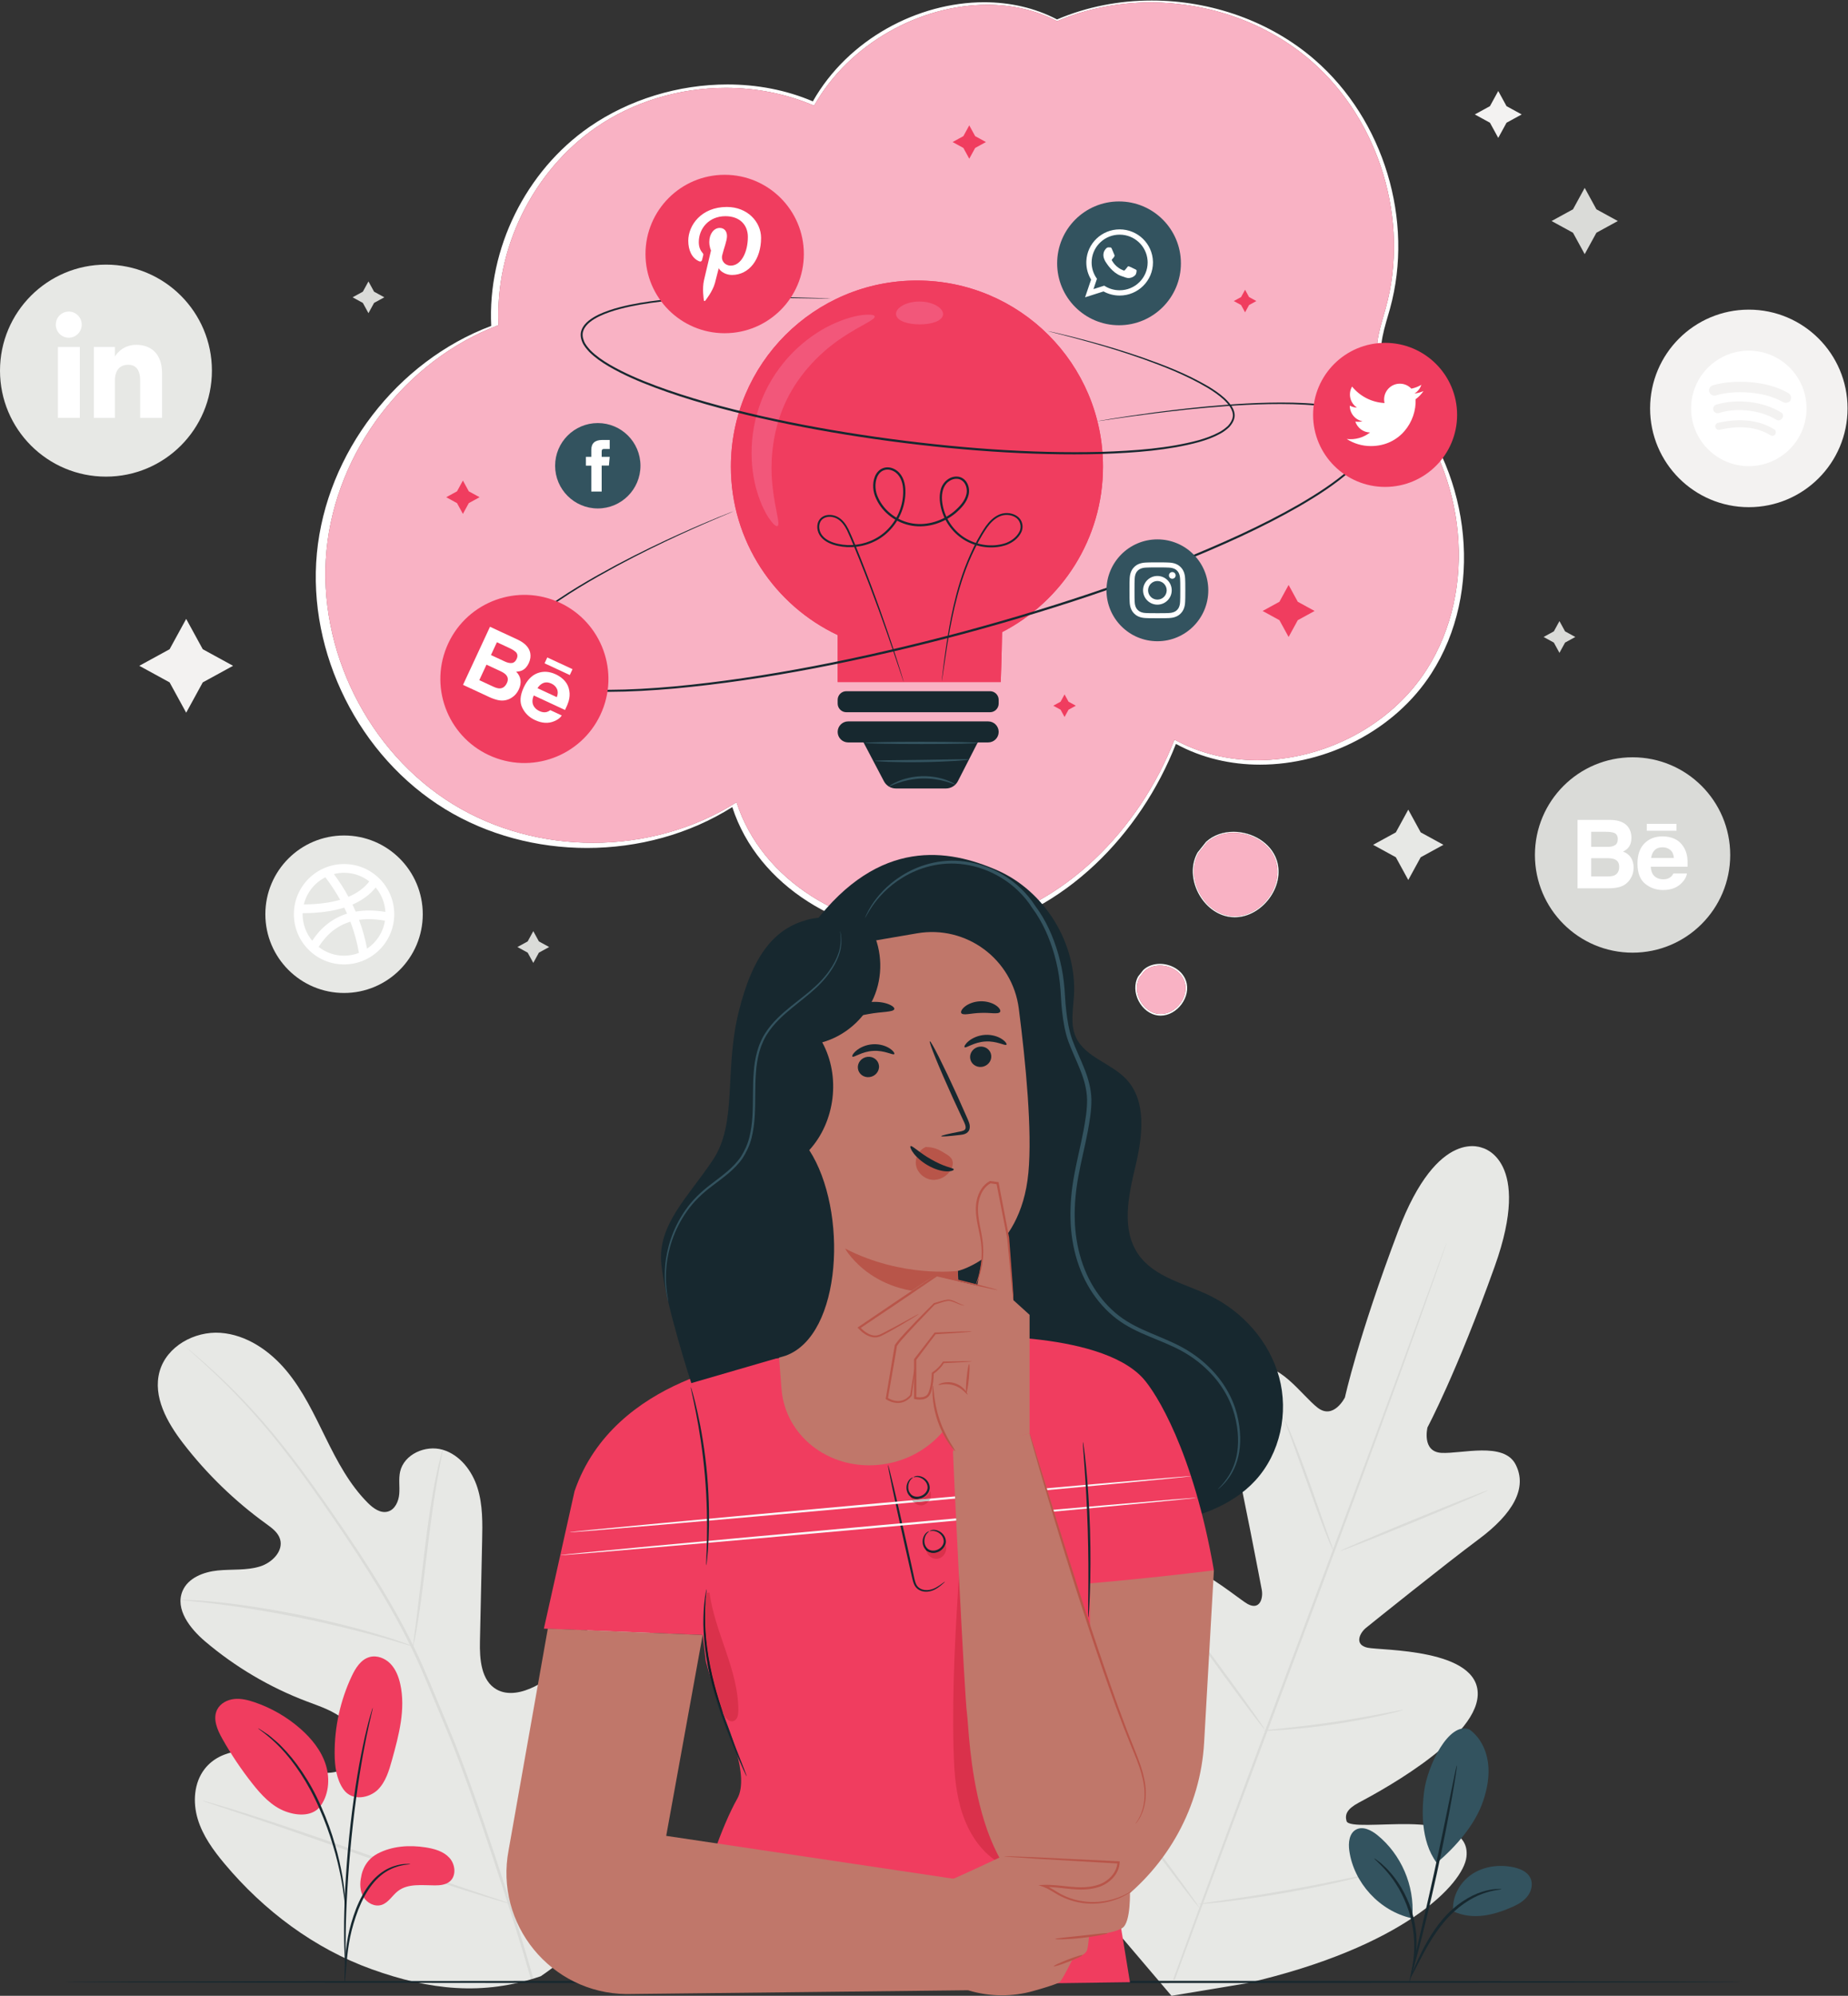 <?xml version="1.0" encoding="UTF-8" standalone="no"?>
<svg
   xmlns:dc="http://purl.org/dc/elements/1.1/"
   xmlns:cc="http://creativecommons.org/ns#"
   xmlns:rdf="http://www.w3.org/1999/02/22-rdf-syntax-ns#"
   xmlns:svg="http://www.w3.org/2000/svg"
   xmlns="http://www.w3.org/2000/svg"
   xmlns:sodipodi="http://sodipodi.sourceforge.net/DTD/sodipodi-0.dtd"
   xmlns:inkscape="http://www.inkscape.org/namespaces/inkscape"
   version="1.1"
   id="svg2"
   xml:space="preserve"
   width="561.227"
   height="605.84"
   viewBox="0 0 561.227 605.84"
   sodipodi:docname="3196450.eps"><rect x="0" y="0" width="561.227" height="605.84" fill="#333333" stroke="none"/><defs
     id="defs6" /><sodipodi:namedview
     pagecolor="#ffffff"
     bordercolor="#666666"
     borderopacity="1"
     objecttolerance="10"
     gridtolerance="10"
     guidetolerance="10"
     inkscape:pageopacity="0"
     inkscape:pageshadow="2"
     inkscape:window-width="640"
     inkscape:window-height="480"
     id="namedview4" /><g
     id="g10"
     inkscape:groupmode="layer"
     inkscape:label="ink_ext_XXXXXX"
     transform="matrix(1.333,0,0,-1.333,0,605.84)"><g
       id="g12"
       transform="scale(0.1)"><path
         d="m 1231.92,44.551 c 215.88,144.09 268.59,416.719 263.97,662.558 -0.77,41.039 4.46,84.219 -14.75,120.493 -19.22,36.277 -64.94,61.57 -102.43,44.839 -31.08,-13.871 -45.09,-49.101 -62.82,-78.16 -23.57,-38.633 -58.29,-70.402 -98.88,-90.422 -26.68,-13.16 -59.55,-20.949 -85.46,-6.328 -35.54,20.047 -39.01,68.981 -38.11,109.789 1.66,76.02 3.32,152.032 4.98,228.06 0.9,40.79 1.68,82.43 -10.58,121.35 -12.25,38.9 -40.09,75.29 -79.25,86.75 -39.152,11.45 -88.129,-10.2 -97.051,-50 -3.711,-16.57 -0.547,-33.86 -1.953,-50.78 -1.41,-16.9 -9.707,-35.53 -26.078,-40.02 -16.567,-4.53 -32.922,7.3 -45.106,19.41 -42.015,41.83 -70.14,95.32 -96.371,148.49 -26.238,53.18 -51.66,107.58 -89.668,153.09 -38.008,45.5 -91.011,81.9 -150.14,86.09 -59.153,4.2 -122.782,-30.92 -138.633,-88.05 -15.895,-57.29 17.203,-116.15 53.469,-163.26 53.8,-69.89 117.781,-131.93 189.273,-183.58 12.895,-9.33 26.859,-19.4 31.617,-34.58 8.543,-27.32 -17.988,-53.95 -45.32,-62.501 -30.981,-9.648 -64.352,-6 -96.637,-9.269 -32.297,-3.258 -67.429,-16.758 -80.094,-46.641 -17.57,-41.449 17.086,-85.68 51.403,-114.82 68.722,-58.348 147.527,-104.84 231.847,-136.75 30.243,-11.457 62.079,-21.547 86.266,-43 24.195,-21.457 38.418,-58.34 23.172,-86.84 -15.277,-28.559 -53.445,-37.18 -85.199,-30.867 -31.754,6.296 -60,23.789 -90.18,35.539 C 576.734,567.16 503.324,564.379 466.188,516.48 441.777,485 438.984,440.672 450.488,402.531 461.988,364.379 486,331.328 511.578,300.781 600.977,194 716.207,107.398 847.27,60.34 978.34,13.281 1100.24,-0.75 1231.92,44.551"
         style="fill:#e7e8e5;fill-opacity:1;fill-rule:nonzero;stroke:none"
         id="path14" /><path
         d="M 1214.99,39.809 C 1180.24,164.309 1085.14,457.25 1028.5,595.039 c -14.29,34.371 -28.41,68.352 -42.34,101.84 -13.957,33.41 -27.801,66.512 -43.371,98.062 -30.859,63.258 -65.406,121.77 -99.961,176.309 -34.562,54.57 -69.363,105.1 -102.254,152.15 -32.992,46.98 -64.582,90.19 -95.07,128.37 -60.758,76.61 -117.043,132.57 -157.25,169.46 -20.086,18.52 -36.125,32.39 -47.113,41.67 -5.348,4.46 -9.516,7.93 -12.551,10.47 -2.852,2.32 -4.414,3.39 -4.414,3.39 0,0 1.285,-1.39 4,-3.88 2.933,-2.63 6.976,-6.26 12.16,-10.92 10.703,-9.58 26.484,-23.72 46.281,-42.48 39.656,-37.38 95.309,-93.65 155.469,-170.41 30.203,-38.26 61.523,-81.55 94.301,-128.59 32.679,-47.14 67.281,-97.74 101.629,-152.281 34.363,-54.488 68.707,-112.879 99.351,-175.898 15.453,-31.43 29.172,-64.301 43.141,-97.789 13.91,-33.492 28.012,-67.442 42.302,-101.821 56.6,-137.679 151.76,-430.3 186.71,-554.429"
         style="fill:#dadbd8;fill-opacity:1;fill-rule:nonzero;stroke:none"
         id="path16" /><path
         d="m 941.254,795.57 c 0.422,-0.07 1.836,6.129 4.035,17.399 2.254,11.25 5.031,27.621 8.191,47.902 6.356,40.539 13.278,96.809 20.762,158.879 7.485,62.11 15.375,118.14 22.594,158.44 3.544,20.17 6.614,36.46 8.904,47.68 2.22,11.23 3.26,17.51 2.84,17.61 -0.41,0.1 -2.23,-5.98 -5.18,-17.08 -3.01,-11.08 -6.74,-27.28 -10.841,-47.4 -8.348,-40.21 -16.946,-96.34 -24.438,-158.49 -7.328,-61.549 -13.965,-117.24 -18.949,-159.041 -2.524,-19.457 -4.629,-35.641 -6.25,-48.129 -1.473,-11.371 -2.086,-17.692 -1.668,-17.77"
         style="fill:#dadbd8;fill-opacity:1;fill-rule:nonzero;stroke:none"
         id="path18" /><path
         d="m 411.367,901.52 c -0.012,-0.2 1.875,-0.54 5.453,-0.969 4.321,-0.442 9.493,-0.949 15.715,-1.582 13.637,-1.297 33.36,-3.149 57.656,-6.239 48.61,-5.769 115.489,-16.191 188.727,-30.941 73.238,-14.898 138.914,-31.23 186.059,-44.48 23.613,-6.45 42.582,-12.207 55.707,-16.129 5.996,-1.762 10.992,-3.231 15.144,-4.45 3.488,-0.96 5.348,-1.359 5.426,-1.16 0.07,0.211 -1.664,1 -5.024,2.34 -4.058,1.508 -8.933,3.352 -14.8,5.531 -12.907,4.637 -31.719,11.047 -55.235,18.059 -46.937,14.352 -112.644,31.398 -186.062,46.328 -73.41,14.781 -140.59,24.551 -189.469,29.231 -24.41,2.531 -44.246,3.742 -57.961,4.3 -6.262,0.18 -11.465,0.332 -15.801,0.442 -3.617,0.019 -5.531,-0.051 -5.535,-0.281"
         style="fill:#dadbd8;fill-opacity:1;fill-rule:nonzero;stroke:none"
         id="path20" /><path
         d="m 1163.68,209.301 c 0.19,-0.082 1.43,2.121 3.6,6.398 2.41,4.91 5.48,11.172 9.27,18.903 8,16.418 18.98,40.476 32.19,70.359 26.45,59.73 60.44,143.367 96.78,236.129 36.36,92.781 69.68,176.57 95.08,236.691 12.59,29.469 22.89,53.571 30.36,71.09 3.36,7.91 6.08,14.328 8.21,19.359 1.82,4.45 2.68,6.84 2.48,6.918 -0.19,0.09 -1.43,-2.117 -3.61,-6.398 -2.4,-4.898 -5.47,-11.16 -9.26,-18.891 -8,-16.418 -18.97,-40.48 -32.17,-70.347 -26.46,-59.75 -60.46,-143.371 -96.82,-236.172 -36.34,-92.762 -69.66,-176.539 -95.06,-236.66 -12.59,-29.469 -22.88,-53.578 -30.36,-71.102 -3.36,-7.906 -6.08,-14.316 -8.21,-19.359 -1.82,-4.449 -2.68,-6.828 -2.48,-6.918"
         style="fill:#dadbd8;fill-opacity:1;fill-rule:nonzero;stroke:none"
         id="path22" /><path
         d="m 461,444.461 c -0.055,-0.199 2.355,-1.172 7.004,-2.82 5.293,-1.809 12.074,-4.11 20.449,-6.961 18.524,-6.18 44.07,-14.692 75.32,-25.102 63.563,-21.258 151.008,-51.719 247.532,-85.598 96.562,-33.878 184.297,-63.718 248.255,-83.941 31.98,-10.129 57.92,-18.078 75.95,-23.25 8.52,-2.398 15.42,-4.34 20.79,-5.859 4.78,-1.262 7.31,-1.828 7.38,-1.629 0.06,0.211 -2.36,1.179 -7.02,2.828 -5.28,1.793 -12.05,4.109 -20.43,6.949 -18.52,6.172 -44.07,14.684 -75.32,25.102 -63.566,21.261 -151.012,51.738 -247.574,85.609 -96.523,33.883 -184.258,63.711 -248.203,83.941 -31.985,10.122 -57.938,18.071 -75.961,23.239 -8.524,2.402 -15.414,4.34 -20.793,5.859 -4.781,1.274 -7.309,1.84 -7.379,1.633"
         style="fill:#dadbd8;fill-opacity:1;fill-rule:nonzero;stroke:none"
         id="path24" /><path
         d="m 3379.36,1930.04 c 0,0 -102.62,52.74 -194.09,-188.92 -91.46,-241.65 -121.13,-378.48 -121.13,-378.48 0,0 -25.56,-51.33 -61.93,-23.62 -36.39,27.73 -91.27,111.66 -145.49,89.5 -56.23,-22.99 -68.22,-89.88 -46.69,-183.87 21.54,-94 61.17,-301.662 64.69,-320.451 3.44,-18.449 -4.19,-47.019 -32.01,-32.109 -27.8,14.91 -194.76,164.21 -260.86,80.738 -66.1,-83.469 36.93,-335.457 47.66,-363.219 10.73,-27.769 6.49,-40.589 -6.33,-49.16 -12.8,-8.578 -64.19,46.891 -113.41,87.41 -49.23,40.532 -113.41,78.879 -147.51,27.52 -34.11,-51.348 -25.21,-247.938 195.44,-544.609 L 2668.95,0 2839.05,28.32 C 3199.38,111.09 3333.63,255 3340.97,316.199 c 7.33,61.199 -66.4,73.621 -130.14,74.699 -63.75,1.063 -138.84,-7.847 -143.04,6.993 -4.19,14.82 0.89,27.347 27.07,41.519 26.17,14.18 268,139.219 271.8,245.621 3.8,106.399 -220.12,100.989 -250.96,107.668 -30.84,6.68 -18.12,33.391 -3.53,45.211 14.85,12.02 179.68,144.418 257.02,202.01 77.34,57.59 111.59,116.3 83.68,170.25 -26.9,52.03 -123.11,23.71 -168.79,26.19 -45.66,2.49 -31.83,58.15 -31.83,58.15 0,0 66.13,123.41 153.19,366.68 87.05,243.28 -28.22,269.77 -28.22,269.77"
         style="fill:#e7e8e5;fill-opacity:1;fill-rule:nonzero;stroke:none"
         id="path26" /><path
         d="m 2672.72,37.219 c 64.64,178.422 156.01,424.152 257.82,695.281 101.76,271.03 193.68,516.51 259.22,694.58 32.61,88.91 59.04,160.93 77.39,210.96 9.1,24.74 16.19,44.03 21.08,57.35 2.41,6.37 4.28,11.32 5.62,14.87 1.29,3.34 2.08,5 2.08,5 0,0 -0.44,-1.79 -1.57,-5.18 -1.22,-3.6 -2.92,-8.6 -5.11,-15.05 -4.68,-13.4 -11.46,-32.81 -20.15,-57.69 -17.55,-50.08 -43.46,-122.36 -75.81,-211.56 -64.64,-178.41 -156,-424.12 -257.76,-695.159 C 2833.72,459.5 2741.8,214 2676.26,35.93"
         style="fill:#dadbd8;fill-opacity:1;fill-rule:nonzero;stroke:none"
         id="path28" /><path
         d="m 2927.62,1309.5 c 0.34,0.14 2.3,-3.82 5.57,-11.1 3.3,-7.27 7.77,-17.91 13.16,-31.13 10.73,-26.43 24.62,-63.32 39.21,-104.29 14.23,-40.47 27.12,-77.06 36.96,-105.05 4.52,-12.59 8.33,-23.21 11.4,-31.75 2.72,-7.48 4.07,-11.69 3.73,-11.84 -0.34,-0.14 -2.34,3.8 -5.66,11.07 -3.28,7.27 -7.74,17.93 -13,31.2 -10.47,26.54 -23.87,63.6 -38.45,104.58 -14.52,40.33 -27.66,76.82 -37.71,104.74 -4.59,12.56 -8.46,23.17 -11.56,31.69 -2.68,7.51 -3.99,11.74 -3.65,11.88"
         style="fill:#dadbd8;fill-opacity:1;fill-rule:nonzero;stroke:none"
         id="path30" /><path
         d="m 3053.66,1013.03 c -0.55,1.36 74.23,33.34 167.02,71.43 92.83,38.1 168.5,67.86 169.07,66.49 0.55,-1.35 -74.22,-33.33 -167.05,-71.42 -92.79,-38.09 -168.48,-67.86 -169.04,-66.5"
         style="fill:#dadbd8;fill-opacity:1;fill-rule:nonzero;stroke:none"
         id="path32" /><path
         d="m 2878.57,603.801 c -0.02,0.359 4.45,1.039 12.53,1.961 9.18,0.976 20.66,2.199 34.26,3.636 28.92,3.133 68.83,7.602 112.7,14.153 43.88,6.461 83.39,13.679 111.96,19.14 13.45,2.559 24.77,4.719 33.84,6.45 8,1.468 12.48,2.121 12.56,1.769 0.08,-0.371 -4.23,-1.699 -12.1,-3.801 -7.87,-2.089 -19.32,-4.929 -33.54,-8.109 -28.42,-6.41 -67.94,-14.25 -111.94,-20.719 -44,-6.57 -84.08,-10.472 -113.14,-12.64 -14.53,-1.012 -26.3,-1.711 -34.44,-1.95 -8.15,-0.281 -12.66,-0.261 -12.69,0.11"
         style="fill:#dadbd8;fill-opacity:1;fill-rule:nonzero;stroke:none"
         id="path34" /><path
         d="m 2705.55,846.852 c 0.29,0.226 3.03,-2.93 7.73,-8.813 5.29,-6.848 11.81,-15.269 19.48,-25.199 16.26,-21.43 38.43,-51.231 62.65,-84.352 24.23,-33.117 45.92,-63.289 61.41,-85.277 7.13,-10.32 13.18,-19.07 18.11,-26.199 4.18,-6.262 6.35,-9.832 6.06,-10.043 -0.31,-0.207 -3.04,2.929 -7.74,8.812 -5.29,6.848 -11.8,15.27 -19.48,25.199 -16.26,21.418 -38.43,51.231 -62.66,84.372 -24.22,33.109 -45.91,63.269 -61.39,85.257 -7.14,10.321 -13.19,19.082 -18.12,26.211 -4.18,6.25 -6.35,9.821 -6.05,10.032"
         style="fill:#dadbd8;fill-opacity:1;fill-rule:nonzero;stroke:none"
         id="path36" /><path
         d="m 2505.08,505.211 c 0.3,0.219 3.77,-3.84 9.78,-11.371 6.54,-8.391 14.97,-19.219 25.09,-32.211 21,-27.34 49.71,-65.32 81.15,-107.469 31.46,-42.16 59.7,-80.5 79.92,-108.422 9.58,-13.398 17.54,-24.558 23.73,-33.207 5.5,-7.922 8.41,-12.41 8.11,-12.621 -0.29,-0.23 -3.76,3.84 -9.77,11.379 -6.54,8.391 -14.98,19.211 -25.09,32.199 -21,27.34 -49.71,65.332 -81.16,107.481 -31.45,42.152 -59.69,80.492 -79.91,108.402 -9.58,13.399 -17.55,24.559 -23.73,33.231 -5.5,7.91 -8.42,12.386 -8.12,12.609"
         style="fill:#dadbd8;fill-opacity:1;fill-rule:nonzero;stroke:none"
         id="path38" /><path
         d="m 2729.47,208.738 c -0.04,0.371 5.6,1.371 15.81,2.891 11.17,1.601 25.73,3.68 43.27,6.191 36.53,5.258 86.95,12.731 142.37,22.551 55.46,9.731 105.41,19.859 141.52,27.449 17.35,3.629 31.75,6.641 42.78,8.95 10.12,2.082 15.76,3.05 15.84,2.699 0.09,-0.36 -5.38,-2.02 -15.36,-4.719 -9.97,-2.691 -24.46,-6.371 -42.44,-10.609 -35.94,-8.539 -85.87,-19.282 -141.41,-29.032 -55.52,-9.828 -106.13,-16.711 -142.82,-21.031 -18.35,-2.109 -33.21,-3.656 -43.51,-4.508 -10.3,-0.879 -16.01,-1.191 -16.05,-0.832"
         style="fill:#dadbd8;fill-opacity:1;fill-rule:nonzero;stroke:none"
         id="path40" /><path
         d="m 241.395,3459.52 v 0 C 108.074,3459.52 0,3567.59 0,3700.91 c 0,133.32 108.074,241.4 241.395,241.4 133.32,0 241.398,-108.08 241.398,-241.4 0,-133.32 -108.078,-241.39 -241.398,-241.39"
         style="fill:#e7e8e5;fill-opacity:1;fill-rule:nonzero;stroke:none"
         id="path42" /><path
         d="m 131.934,3593.33 h 49.961 v 161.4 h -49.961 v -161.4"
         style="fill:#ffffff;fill-opacity:1;fill-rule:nonzero;stroke:none"
         id="path44" /><path
         d="m 156.676,3775.86 c 16.316,0 29.543,13.35 29.543,29.79 0,16.44 -13.227,29.78 -29.543,29.78 -16.321,0 -29.543,-13.34 -29.543,-29.78 0,-16.44 13.222,-29.79 29.543,-29.79"
         style="fill:#ffffff;fill-opacity:1;fill-rule:nonzero;stroke:none"
         id="path46" /><path
         d="m 261.758,3678.05 c 0,22.69 10.445,36.21 30.437,36.21 18.371,0 27.2,-12.97 27.2,-36.21 0,-23.24 0,-84.72 0,-84.72 h 49.726 c 0,0 0,58.96 0,102.19 0,43.23 -24.508,64.14 -58.726,64.14 -34.235,0 -48.637,-26.68 -48.637,-26.68 v 21.75 h -47.926 v -161.4 h 47.926 c 0,0 0,59.86 0,84.72"
         style="fill:#ffffff;fill-opacity:1;fill-rule:nonzero;stroke:none"
         id="path48" /><path
         d="m 3984.31,3389.97 v 0 c -124.22,0 -224.93,100.7 -224.93,224.92 0,124.22 100.71,224.92 224.93,224.92 124.22,0 224.92,-100.7 224.92,-224.92 0,-124.22 -100.7,-224.92 -224.92,-224.92"
         style="fill:#f3f2f1;fill-opacity:1;fill-rule:nonzero;stroke:none"
         id="path50" /><path
         d="m 4061.89,3629.36 c -42.08,24.98 -112.43,27.61 -152.53,15.12 -6.58,-1.97 -13.16,1.97 -15.13,7.89 -1.97,6.57 1.97,13.15 7.89,15.12 46.68,13.81 123.61,11.18 172.26,-17.75 5.92,-3.29 7.9,-11.18 4.61,-17.1 -3.29,-4.6 -11.18,-6.57 -17.1,-3.28 z m -1.31,-36.82 c -3.29,-4.61 -9.2,-6.58 -13.81,-3.29 -35.5,21.7 -89.42,28.27 -130.84,15.12 -5.27,-1.31 -11.17,1.32 -12.49,6.58 -1.32,5.26 1.32,11.18 6.57,12.49 48,14.46 107.17,7.23 147.94,-17.75 3.94,-1.98 5.92,-8.55 2.63,-13.15 z m -15.78,-36.16 c -2.63,-3.95 -7.23,-5.26 -11.18,-2.64 -30.91,19.07 -69.69,23.01 -115.72,12.49 -4.6,-1.3 -8.54,1.98 -9.86,5.92 -1.32,4.6 1.97,8.55 5.91,9.87 49.98,11.17 93.37,6.57 127.56,-14.47 4.6,-1.97 5.26,-7.23 3.29,-11.17 z m -60.49,190.01 c -72.63,0 -131.5,-58.87 -131.5,-131.5 0,-72.63 58.87,-131.5 131.5,-131.5 72.62,0 131.5,58.87 131.5,131.5 0,72.63 -58.88,131.5 -131.5,131.5"
         style="fill:#ffffff;fill-opacity:1;fill-rule:nonzero;stroke:none"
         id="path52" /><path
         d="m 3719.44,2375.48 v 0 c -122.86,0 -222.46,99.6 -222.46,222.46 0,122.86 99.6,222.46 222.46,222.46 122.87,0 222.46,-99.6 222.46,-222.46 0,-122.86 -99.59,-222.46 -222.46,-222.46"
         style="fill:#dadbd8;fill-opacity:1;fill-rule:nonzero;stroke:none"
         id="path54" /><path
         d="m 3625.1,2549.07 v 41.52 h 38.34 c 6.7,-0.07 11.87,-0.94 15.57,-2.63 6.61,-3.03 9.93,-8.6 9.93,-16.7 0,-9.58 -3.42,-16.06 -10.24,-19.45 -3.76,-1.83 -9.02,-2.74 -15.77,-2.74 z m 0,101.66 h 33.89 c 7.46,0 13.6,-0.81 18.41,-2.43 5.59,-2.33 8.37,-7.12 8.37,-14.37 0,-6.55 -2.11,-11.12 -6.34,-13.69 -4.21,-2.57 -9.7,-3.86 -16.47,-3.86 h -37.86 z m 61.14,-126.6 c 6.76,1.4 12.63,4.01 17.6,7.82 4.4,3.31 8.08,7.39 11.03,12.25 4.62,7.34 6.94,15.61 6.94,24.85 0,8.94 -2.03,16.55 -6.07,22.82 -4.05,6.27 -10.05,10.85 -18,13.74 5.24,2.67 9.19,5.63 11.89,8.87 4.8,5.78 7.22,13.43 7.22,22.94 0,9.23 -2.4,17.16 -7.16,23.78 -7.92,10.77 -21.38,16.3 -40.36,16.59 h -75.3 v -155.78 h 70.2 c 7.91,0 15.25,0.71 22.01,2.12"
         style="fill:#ffffff;fill-opacity:1;fill-rule:nonzero;stroke:none"
         id="path56" /><path
         d="m 3769.7,2608.85 c 4.26,4.38 10.25,6.58 17.98,6.58 7.1,0 13.06,-2.07 17.87,-6.2 4.8,-4.14 7.47,-10.22 8.01,-18.2 h -51.88 c 1.09,7.49 3.77,13.44 8.02,17.82 z m -21.52,-76.57 c 11.72,-9.46 25.25,-14.18 40.58,-14.18 18.57,0 33.02,5.6 43.33,16.8 6.64,7.06 10.36,14 11.17,20.83 h -30.75 c -1.79,-3.38 -3.86,-6.02 -6.2,-7.92 -4.29,-3.53 -9.86,-5.29 -16.72,-5.29 -6.48,0 -12,1.44 -16.6,4.33 -7.57,4.65 -11.58,12.75 -12.05,24.31 h 83.89 c 0.15,9.95 -0.18,17.57 -0.99,22.86 -1.4,9.03 -4.46,16.97 -9.18,23.81 -5.23,7.76 -11.87,13.45 -19.9,17.04 -8.03,3.6 -17.06,5.39 -27.09,5.39 -16.88,0 -30.61,-5.32 -41.2,-15.97 -10.57,-10.64 -15.86,-25.94 -15.86,-45.89 0,-21.3 5.85,-36.67 17.57,-46.12"
         style="fill:#ffffff;fill-opacity:1;fill-rule:nonzero;stroke:none"
         id="path58" /><path
         d="m 3819.55,2668.83 h -67.69 v -15.72 h 67.69 v 15.72"
         style="fill:#ffffff;fill-opacity:1;fill-rule:nonzero;stroke:none"
         id="path60" /><path
         d="m 783.863,2283.68 v 0 c -99.035,0 -179.316,80.29 -179.316,179.33 0,99.03 80.281,179.31 179.316,179.31 99.035,0 179.317,-80.28 179.317,-179.31 0,-99.04 -80.282,-179.33 -179.317,-179.33"
         style="fill:#e7e8e5;fill-opacity:1;fill-rule:nonzero;stroke:none"
         id="path62" /><path
         d="m 810.371,2469.02 c -2.324,5.37 -4.73,10.71 -7.308,16.01 21.996,9.52 39.675,22.46 52.855,38.87 12.848,-15.18 20.918,-34.46 22.109,-55.58 -24.531,4.02 -47.089,4.24 -67.656,0.7 z m 25.902,-84.51 c -4.168,22.41 -10.289,44.32 -18.281,65.7 17.863,2.52 37.535,1.87 59.043,-1.88 -4.16,-26.53 -19.312,-49.46 -40.762,-63.82 z m -52.41,-15.94 c -21.847,0 -41.929,7.52 -57.949,20.03 18.75,29.42 42.703,48.58 72.371,57.41 8.828,-23.05 15.332,-46.76 19.469,-71.06 -10.547,-4.07 -21.938,-6.38 -33.891,-6.38 z m -94.429,94.44 0.125,2.43 c 36.656,0.05 68.281,4.26 94.777,12.6 2.223,-4.52 4.344,-9.07 6.383,-13.65 -32.188,-10.06 -58.715,-30.68 -79.414,-61.72 -13.637,16.37 -21.871,37.4 -21.871,60.34 z m 51.832,84.16 c 12.679,-16.61 23.914,-33.72 33.691,-51.27 -23.16,-6.81 -50.785,-10.31 -82.734,-10.54 6.601,27.01 24.785,49.47 49.043,61.81 z m 42.597,10.26 c 21.672,0 41.61,-7.42 57.567,-19.74 -11.473,-14.8 -27.321,-26.5 -47.5,-35.05 -9.676,17.73 -20.739,35.01 -33.227,51.8 7.418,1.89 15.16,2.99 23.16,2.99 z m 0,19.89 c -63.133,0 -114.312,-51.18 -114.312,-114.32 0,-63.13 51.179,-114.31 114.312,-114.31 63.133,0 114.313,51.18 114.313,114.31 0,63.14 -51.18,114.32 -114.313,114.32"
         style="fill:#ffffff;fill-opacity:1;fill-rule:nonzero;stroke:none"
         id="path64" /><path
         d="m 424.176,3135.54 37.762,-69.04 69.046,-37.77 -69.046,-37.76 -37.762,-69.05 -37.766,69.05 -69.047,37.76 69.047,37.77 37.766,69.04"
         style="fill:#f3f2f1;fill-opacity:1;fill-rule:nonzero;stroke:none"
         id="path66" /><path
         d="m 3208.44,2701.19 28.33,-51.78 51.78,-28.32 -51.78,-28.32 -28.33,-51.79 -28.32,51.79 -51.79,28.32 51.79,28.32 28.32,51.78"
         style="fill:#e7e8e5;fill-opacity:1;fill-rule:nonzero;stroke:none"
         id="path68" /><path
         d="m 3413.42,4337.72 18.87,-34.52 34.54,-18.89 -34.54,-18.88 -18.87,-34.52 -18.89,34.52 -34.52,18.88 34.52,18.89 18.89,34.52"
         style="fill:#f3f2f1;fill-opacity:1;fill-rule:nonzero;stroke:none"
         id="path70" /><path
         d="m 1214.99,2424.47 12.77,-23.37 23.37,-12.78 -23.37,-12.78 -12.77,-23.36 -12.78,23.36 -23.37,12.78 23.37,12.78 12.78,23.37"
         style="fill:#dadbd8;fill-opacity:1;fill-rule:nonzero;stroke:none"
         id="path72" /><path
         d="m 3552.87,3130.52 12.77,-23.36 23.37,-12.78 -23.37,-12.78 -12.77,-23.37 -12.78,23.37 -23.36,12.78 23.36,12.78 12.78,23.36"
         style="fill:#dadbd8;fill-opacity:1;fill-rule:nonzero;stroke:none"
         id="path74" /><path
         d="m 839.453,3904.05 12.777,-23.37 23.364,-12.78 -23.364,-12.77 -12.777,-23.37 -12.781,23.37 -23.367,12.77 23.367,12.78 12.781,23.37"
         style="fill:#dadbd8;fill-opacity:1;fill-rule:nonzero;stroke:none"
         id="path76" /><path
         d="m 3610.38,4117.07 26.68,-48.78 48.78,-26.68 -48.78,-26.68 -26.68,-48.77 -26.67,48.77 -48.78,26.68 48.78,26.68 26.67,48.78"
         style="fill:#dadbd8;fill-opacity:1;fill-rule:nonzero;stroke:none"
         id="path78" /><path
         d="m 3967.89,31.57 c 0,-1.449 -855.3,-2.609 -1910.12,-2.609 -1055.18,0 -1910.301,1.16 -1910.301,2.609 0,1.441 855.121,2.602 1910.301,2.602 1054.82,0 1910.12,-1.16 1910.12,-2.602"
         style="fill:#17282f;fill-opacity:1;fill-rule:nonzero;stroke:none"
         id="path80" /><path
         d="m 782.418,470.172 c 20.637,-28.871 60.109,-18.863 78.285,-0.942 18.176,17.93 25.68,43.719 32.504,68.321 15.582,56.199 31.273,115.148 18.734,172.109 -3.75,17.031 -10.293,33.981 -22.406,46.52 -12.113,12.55 -30.617,19.89 -47.437,15.281 -19.895,-5.473 -32.11,-25.121 -40.887,-43.801 -25.816,-54.89 -39.18,-115.59 -38.801,-176.25 0.18,-28.332 3.801,-58 20.008,-81.238"
         style="fill:#f03d5f;fill-opacity:1;fill-rule:nonzero;stroke:none"
         id="path82" /><path
         d="m 860.113,323.672 c 33.125,17.5 72.305,20.109 109.325,14.348 19.886,-3.079 40.652,-8.821 54.302,-23.61 13.66,-14.781 16.47,-41 1.08,-53.969 -9.16,-7.722 -22.03,-9.011 -34.011,-8.992 -28.938,0.071 -61.086,4.852 -84.036,-12.777 -13.093,-10.063 -21.71,-26.66 -37.433,-31.692 -15.379,-4.929 -32.875,4 -41.192,17.852 -8.312,13.84 -8.753,31.238 -5.093,46.969 0,0 3.687,34.238 37.058,51.871"
         style="fill:#f03d5f;fill-opacity:1;fill-rule:nonzero;stroke:none"
         id="path84" /><path
         d="m 726.914,427.922 c 21.856,26.437 25.676,64.738 15.524,97.519 -10.153,32.77 -32.641,60.5 -58.469,83.079 -30.281,26.48 -65.778,46.968 -103.848,59.929 -14.98,5.11 -30.769,9.11 -46.512,7.449 -15.742,-1.648 -31.535,-9.867 -38.746,-23.957 -10.668,-20.832 -0.004,-45.871 11.461,-66.273 20.199,-35.938 43.235,-70.277 68.817,-102.629 20.582,-26 44.117,-51.629 75.211,-63.168 31.093,-11.551 63.265,-9.84 79.484,11.801"
         style="fill:#f03d5f;fill-opacity:1;fill-rule:nonzero;stroke:none"
         id="path86" /><path
         d="m 785.27,31.57 c 0.378,-0.031 0.957,4.691 1.71,13.219 0.848,9.633 1.903,21.711 3.165,36.09 1.535,15.191 3.574,33.269 7.597,52.973 4.016,19.648 10.387,40.968 18.625,62.597 8.535,21.52 19.016,41.102 31.328,56.789 12.223,15.774 26.508,27.231 39.977,33.903 13.418,6.781 25.48,9.609 33.832,10.879 8.422,0.949 13.133,1.66 13.133,2.039 0,0.382 -4.727,0.39 -13.387,0.07 -8.57,-0.649 -21.148,-2.949 -35.297,-9.551 -14.195,-6.449 -29.351,-18.098 -42.183,-34.199 -12.93,-16.02 -23.793,-36.039 -32.481,-57.938 -8.383,-22.011 -14.652,-43.543 -18.476,-63.621 -3.809,-20.039 -5.465,-38.308 -6.512,-53.621 -1,-15.32 -1.313,-27.73 -1.438,-36.301 -0.113,-8.57 0.035,-13.32 0.407,-13.328"
         style="fill:#17282f;fill-opacity:1;fill-rule:nonzero;stroke:none"
         id="path88" /><path
         d="m 787.484,59.328 c 0.192,0.012 0.286,2.121 0.297,6.141 -0.058,4.609 -0.125,10.41 -0.215,17.531 -0.187,15.211 -0.394,37.23 0.157,64.422 0.824,54.387 4.781,129.488 13.031,212.078 8.312,82.621 19.668,156.969 30.16,210.328 2.469,13.383 4.973,25.422 7.34,35.961 2.25,10.57 4.168,19.68 6.031,27.051 1.602,6.941 2.903,12.601 3.938,17.082 0.84,3.93 1.191,6.008 1.015,6.058 -0.187,0.051 -0.894,-1.941 -2.082,-5.769 -1.293,-4.422 -2.922,-10 -4.926,-16.84 -2.187,-7.32 -4.414,-16.371 -6.953,-26.902 -2.648,-10.5 -5.425,-22.508 -8.144,-35.867 -11.488,-53.301 -23.477,-127.762 -31.813,-210.551 -8.261,-82.77 -11.613,-158.082 -11.453,-212.59 -0.058,-27.262 0.738,-49.32 1.578,-64.531 0.5,-7.121 0.91,-12.91 1.239,-17.508 0.343,-4.012 0.617,-6.102 0.8,-6.094"
         style="fill:#17282f;fill-opacity:1;fill-rule:nonzero;stroke:none"
         id="path90" /><path
         d="m 786.449,204.52 c 0.375,0.019 0.25,6.519 -0.301,18.32 -0.793,11.762 -2.574,28.75 -6.089,49.558 -3.711,20.75 -8.864,45.383 -16.832,72.133 -7.598,26.84 -17.957,55.809 -31.055,85.239 -25.649,59.242 -60.18,107.539 -90.106,137.378 -7.027,7.922 -14.824,13.614 -21.07,19.204 -3.234,2.679 -6.09,5.359 -8.992,7.468 -2.922,1.969 -5.641,3.801 -8.16,5.5 -9.817,6.59 -15.313,10.039 -15.508,9.731 -0.867,-1.199 21.98,-14.36 50.965,-44.602 28.867,-30.179 62.445,-78.148 87.887,-136.89 12.988,-29.18 23.414,-57.879 31.214,-84.457 8.184,-26.481 13.688,-50.872 17.864,-71.403 3.976,-20.59 6.332,-37.41 7.765,-49.058 1.199,-11.672 2.043,-18.129 2.418,-18.121"
         style="fill:#17282f;fill-opacity:1;fill-rule:nonzero;stroke:none"
         id="path92" /><path
         d="m 3347.76,606.52 c 24.1,-17.258 38.37,-46.032 42.32,-75.418 3.94,-29.383 -1.57,-59.364 -11.04,-87.461 -18.3,-54.36 -62.06,-103.789 -105.73,-140.981 -38.11,51.051 -33.53,124.801 -28.87,162.059 7.39,58.91 56.5,160.89 103.32,141.801"
         style="fill:#33535f;fill-opacity:1;fill-rule:nonzero;stroke:none"
         id="path94" /><path
         d="m 3310.77,192.391 c -3.12,32.968 15.07,66.089 42.62,84.461 27.56,18.378 63.06,22.808 95.41,15.707 14.95,-3.289 30.67,-9.989 37.58,-23.661 6.45,-12.769 3.27,-28.878 -5.07,-40.519 -8.33,-11.641 -21.02,-19.438 -34.08,-25.289 -44.81,-20.051 -91.86,-31.219 -136.46,-10.699"
         style="fill:#33535f;fill-opacity:1;fill-rule:nonzero;stroke:none"
         id="path96" /><path
         d="m 3213.49,41.238 c -0.4,0.184 1,4.242 3.9,11.402 2.91,7.168 7.32,17.461 13.16,30 11.74,24.937 29.03,59.691 56.75,92.238 27.8,32.57 61.97,53.512 88.72,61.75 13.34,4.269 24.59,6.051 32.38,6.449 7.79,0.453 12.09,0.063 12.09,-0.308 0.14,-1.309 -17.33,-0.981 -42.98,-10.43 -25.62,-9.11 -58.24,-29.93 -85.33,-61.649 -27.08,-31.769 -44.82,-65.722 -57.56,-90.062 -12.6,-24.5 -20.27,-39.801 -21.13,-39.391"
         style="fill:#17282f;fill-opacity:1;fill-rule:nonzero;stroke:none"
         id="path98" /><path
         d="m 3319.15,524.531 c 0.44,-0.082 -0.4,-7.109 -2.29,-19.75 -1.89,-12.64 -4.93,-30.89 -8.91,-53.39 -7.96,-45 -19.97,-106.981 -34.92,-175.09 -14.98,-68.129 -30.05,-129.461 -41.68,-173.653 -5.81,-22.097 -10.71,-39.929 -14.3,-52.187 -3.57,-12.281 -5.75,-19.012 -6.18,-18.891 -0.43,0.109 0.93,7.051 3.76,19.512 3.16,13.539 7.3,31.27 12.3,52.668 10.5,44.441 24.86,105.871 39.82,173.922 14.93,68.047 27.64,129.828 36.74,174.566 4.43,21.532 8.1,39.371 10.9,52.992 2.65,12.5 4.33,19.379 4.76,19.301"
         style="fill:#17282f;fill-opacity:1;fill-rule:nonzero;stroke:none"
         id="path100" /><path
         d="m 3217.69,181.16 c 5.31,69.61 -25.49,141.008 -79.78,184.91 -13.83,11.168 -33.04,20.899 -48.62,12.348 -15.61,-8.578 -17.69,-30.129 -15.24,-47.77 10.19,-73.398 69.16,-137.507 141.45,-153.789"
         style="fill:#33535f;fill-opacity:1;fill-rule:nonzero;stroke:none"
         id="path102" /><path
         d="m 3131.13,312.711 c 0.28,0.348 3.66,-1.941 9.58,-6.441 3.01,-2.2 6.58,-5.032 10.35,-8.731 3.83,-3.648 8.45,-7.559 12.75,-12.66 9.19,-9.668 18.81,-22.399 28.08,-37.43 8.96,-15.211 17.38,-32.808 23.74,-52.199 6.12,-19.48 9.54,-38.699 11.11,-56.281 1.2,-17.617 0.8,-33.571 -1.05,-46.789 -0.52,-6.648 -2,-12.512 -2.99,-17.699 -0.9,-5.219 -2.16,-9.59 -3.33,-13.129 -2.19,-7.102 -3.61,-10.941 -4.03,-10.82 -1.22,0.34 3.61,16.047 5.83,42.117 1.24,13.024 1.16,28.633 -0.33,45.793 -1.87,17.149 -5.36,35.84 -11.33,54.848 -6.21,18.902 -14.25,36.133 -22.71,51.16 -8.79,14.821 -17.82,27.563 -26.4,37.422 -16.98,19.899 -30.06,29.867 -29.27,30.84"
         style="fill:#17282f;fill-opacity:1;fill-rule:nonzero;stroke:none"
         id="path104" /><path
         d="m 2698.52,2309.68 c -11.79,35.29 -63.65,48.73 -91.1,23.62 l -10.97,-13.78 c -18.31,-32.38 6.42,-79.9 43.46,-83.47 37.03,-3.57 70.39,38.34 58.61,73.63"
         style="fill:#f03d5f;fill-opacity:1;fill-rule:nonzero;stroke:none"
         id="path106" /><path
         d="m 2644.27,2232.08 c -1.57,0 -3.16,0.07 -4.75,0.23 -39.56,3.82 -65.98,54.56 -46.41,89.15 l 11.71,14.71 c 10.34,9.47 23.92,13.8 37.72,13.8 25.34,0 51.42,-14.62 59.58,-39.03 12.08,-36.17 -20.25,-78.86 -57.85,-78.86 m -1.53,114.13 c -12.93,0 -25.64,-4.06 -35.32,-12.91 l -10.97,-13.78 c -18.31,-32.38 6.42,-79.9 43.46,-83.47 1.49,-0.14 2.98,-0.21 4.45,-0.21 35.19,0 65.47,39.97 54.16,73.84 -7.63,22.84 -32.06,36.53 -55.78,36.53"
         style="fill:#ffffff;fill-opacity:1;fill-rule:nonzero;stroke:none"
         id="path108" /><path
         d="m 2644.36,2235.84 c -1.47,0 -2.96,0.07 -4.45,0.21 -37.04,3.57 -61.77,51.09 -43.46,83.47 l 10.97,13.78 c 9.68,8.85 22.39,12.91 35.32,12.91 23.72,0 48.15,-13.69 55.78,-36.53 11.31,-33.87 -18.97,-73.84 -54.16,-73.84"
         style="fill:#f9b2c4;fill-opacity:1;fill-rule:nonzero;stroke:none"
         id="path110" /><path
         d="m 2906.23,2585.49 c -20.26,60.67 -109.42,83.8 -156.62,40.61 l -18.86,-23.69 c -31.49,-55.68 11.03,-137.38 74.71,-143.52 63.68,-6.15 121.04,65.92 100.77,126.6"
         style="fill:#f03d5f;fill-opacity:1;fill-rule:nonzero;stroke:none"
         id="path112" /><path
         d="m 2813.05,2456.1 c -2.6,0 -5.22,0.12 -7.86,0.38 -65.42,6.3 -109.13,90.08 -76.76,147.18 l 19.37,24.3 c 17.11,15.61 39.56,22.77 62.39,22.77 41.91,0 85.07,-24.14 98.55,-64.42 19.98,-59.73 -33.5,-130.21 -95.69,-130.21 m -2.72,192.21 c -22.22,0 -44.08,-6.98 -60.72,-22.21 l -18.86,-23.69 c -31.49,-55.68 11.03,-137.38 74.71,-143.52 2.56,-0.25 5.11,-0.37 7.65,-0.37 60.52,0 112.58,68.73 93.12,126.97 -13.12,39.28 -55.11,62.82 -95.9,62.82"
         style="fill:#ffffff;fill-opacity:1;fill-rule:nonzero;stroke:none"
         id="path114" /><path
         d="m 2813.11,2458.52 c -2.54,0 -5.09,0.12 -7.65,0.37 -63.68,6.14 -106.2,87.84 -74.71,143.52 l 18.86,23.69 c 16.64,15.23 38.5,22.21 60.72,22.21 40.79,0 82.78,-23.54 95.9,-62.82 19.46,-58.24 -32.6,-126.97 -93.12,-126.97"
         style="fill:#f9b2c4;fill-opacity:1;fill-rule:nonzero;stroke:none"
         id="path116" /><path
         d="m 2408.38,4496.59 c -180.16,94.79 -443.74,2.17 -553.64,-192.33 -160.08,68.78 -355,49.05 -498.05,-50.4 -143.05,-99.44 -229.44,-275.28 -220.75,-449.28 -212.233,-80.11 -370.573,-287.39 -392.034,-513.22 -21.465,-225.83 94.989,-459.24 288.334,-577.9 193.34,-118.65 454.18,-116.79 645.81,4.6 67.12,-209.06 315.77,-326.72 530.92,-282.89 215.16,43.83 387,220.98 466.76,425.55 191.8,-105.29 456.7,-25.01 574.54,159.33 117.85,184.35 88.61,443.52 -52.02,611.14 -22.67,27.04 -48.69,53.47 -57.69,87.58 -10.86,41.16 5.32,83.88 16.61,124.91 54.71,198.83 -13.78,426.24 -169.21,561.77 -155.44,135.52 -390.06,172.41 -579.58,91.14"
         style="fill:#f03d5f;fill-opacity:1;fill-rule:nonzero;stroke:none"
         id="path118" /><path
         d="m 2113.31,2412.53 c -191.96,0 -386.48,113.15 -444.96,294.48 -98.38,-62.04 -214.74,-93.12 -331.11,-93.12 -113.26,0 -226.54,29.47 -323.15,88.49 -195.871,119.66 -313.852,355.05 -292.11,582.8 21.747,227.75 182.161,436.8 397.17,517.59 -8.81,175.48 78.72,352.81 223.64,453.1 90.41,62.58 203.04,96.73 314.37,96.73 67.11,0 133.75,-12.42 194.74,-38.51 80.35,141.54 239.37,225.73 390.26,225.73 58.23,0 115.26,-12.54 166.08,-39.16 68.03,29.04 141.78,43.12 215.68,43.12 134.67,0 269.81,-46.78 371.48,-135.04 157.46,-136.67 226.87,-366.02 171.44,-566.54 -11.45,-41.38 -27.85,-84.47 -16.84,-125.97 9.12,-34.4 35.48,-61.06 58.46,-88.32 142.46,-169.05 172.1,-430.42 52.7,-616.34 -83.1,-129.4 -238.36,-207.96 -390.6,-207.95 -66.48,0 -132.41,14.99 -191.47,47.26 -80.8,-206.31 -254.89,-384.96 -472.87,-429.16 -30.5,-6.19 -61.67,-9.19 -92.91,-9.19 m -435.26,305.53 c 57.72,-179.8 249.72,-291.99 439.21,-291.99 30.83,0 61.6,2.97 91.71,9.1 215.16,43.83 387,220.98 466.76,425.55 58.3,-32 123.38,-46.86 189,-46.87 150.27,-0.01 303.52,77.89 385.54,206.2 117.85,184.35 88.61,443.52 -52.02,611.14 -22.67,27.04 -48.69,53.47 -57.69,87.58 -10.86,41.16 5.32,83.88 16.61,124.91 54.71,198.83 -13.78,426.24 -169.21,561.77 -100.37,87.51 -233.76,133.89 -366.69,133.89 -72.95,0 -145.74,-13.96 -212.89,-42.75 -48.55,25.54 -103.16,37.48 -159.18,37.48 -151.88,0 -314.17,-87.72 -394.46,-229.81 -63.44,27.26 -132.38,40.62 -201.36,40.62 -105.09,0 -210.33,-30.98 -296.69,-91.02 -143.05,-99.44 -229.44,-275.28 -220.75,-449.28 -212.233,-80.11 -370.573,-287.39 -392.034,-513.22 -21.465,-225.83 94.989,-459.24 288.334,-577.9 95.36,-58.52 207.17,-87.73 318.97,-87.73 114.87,0 229.72,30.81 326.84,92.33"
         style="fill:#ffffff;fill-opacity:1;fill-rule:nonzero;stroke:none"
         id="path120" /><path
         d="m 2117.26,2426.07 c -189.49,0 -381.49,112.19 -439.21,291.99 -97.12,-61.52 -211.97,-92.33 -326.84,-92.33 -111.8,0 -223.61,29.21 -318.97,87.73 -193.345,118.66 -309.799,352.07 -288.334,577.9 21.461,225.83 179.801,433.11 392.034,513.22 -8.69,174 77.7,349.84 220.75,449.28 86.36,60.04 191.6,91.02 296.69,91.02 68.98,0 137.92,-13.36 201.36,-40.62 80.29,142.09 242.58,229.81 394.46,229.81 56.02,0 110.63,-11.94 159.18,-37.48 67.15,28.79 139.94,42.75 212.89,42.75 132.93,0 266.32,-46.38 366.69,-133.89 155.43,-135.53 223.92,-362.94 169.21,-561.77 -11.29,-41.03 -27.47,-83.75 -16.61,-124.91 9,-34.11 35.02,-60.54 57.69,-87.58 140.63,-167.62 169.87,-426.79 52.02,-611.14 -82.02,-128.31 -235.27,-206.21 -385.54,-206.2 -65.62,0.01 -130.7,14.87 -189,46.87 -79.76,-204.57 -251.6,-381.72 -466.76,-425.55 -30.11,-6.13 -60.88,-9.1 -91.71,-9.1 m -28.23,1480.07 c -234.1,0 -423.87,-189.78 -423.87,-423.89 0,-169.49 99.51,-315.69 243.26,-383.5 0,-50.23 0,-106.94 0,-106.94 h 371.52 c 0,0 2.25,60.01 3.08,113.59 136.5,70.41 229.9,212.68 229.9,376.85 0,234.11 -189.78,423.89 -423.89,423.89"
         style="fill:#f9b2c4;fill-opacity:1;fill-rule:nonzero;stroke:none"
         id="path122" /><path
         d="m 2512.92,3482.25 c 0,234.11 -189.78,423.89 -423.89,423.89 -234.1,0 -423.87,-189.78 -423.87,-423.89 0,-169.49 99.51,-315.69 243.26,-383.5 0,-50.23 0,-106.94 0,-106.94 h 371.52 c 0,0 2.25,60.01 3.08,113.59 136.5,70.41 229.9,212.68 229.9,376.85"
         style="fill:#f03d5f;fill-opacity:1;fill-rule:nonzero;stroke:none"
         id="path124" /><path
         d="m 2145.6,2993.57 c 0,0 0.04,1.78 0.41,5.23 0.42,3.65 0.99,8.73 1.73,15.29 1.64,13.43 4.03,33.23 7.78,58.66 3.76,25.41 8.76,56.5 16.85,92.14 8.25,35.54 19.5,75.9 38.47,117.96 9.49,21.01 20.48,42.53 34.85,63.43 7.4,10.23 16.63,20.19 28.99,26.03 12.32,5.9 27.75,5.9 40.24,-1.32 6.18,-3.57 11.43,-9.59 13.42,-16.77 2.25,-7.07 1.52,-15.12 -1.77,-21.75 -6.55,-13.41 -19.04,-22.75 -32.74,-28.21 -27.99,-9.8 -60.25,-7.34 -88.12,6.23 -27.97,13.55 -50.31,39.65 -59.85,70.72 -4.58,15.44 -7.07,32.36 -2.51,48.9 4,16.44 19.99,31.15 38.51,29.46 9.19,-0.68 17.52,-6.96 21.59,-14.95 4.24,-7.96 5.33,-17.38 3.4,-26.14 -4.09,-17.68 -16.85,-30.91 -29.8,-42.12 -26.71,-22.08 -63.1,-34.34 -98.81,-28.66 -35.46,5.67 -67.3,29.11 -81.96,61.1 -7.69,15.73 -9.53,34.82 -2.87,51.34 3.35,8.16 9.82,15.77 18.59,18.75 8.64,3.33 18.4,1.76 26.1,-2.4 7.79,-4.11 14.11,-10.88 17.89,-18.6 3.93,-7.7 5.75,-16.13 6.47,-24.42 1.2,-16.61 -1.17,-33.11 -6.44,-48.44 -10.34,-30.73 -32.28,-56.66 -59.75,-71.09 -27.35,-14.6 -59.12,-18.45 -87.72,-12.06 -14.12,3.12 -28.56,8.77 -38.15,20.24 -9.38,11.2 -12.03,28.93 -2.36,40.83 4.81,5.72 12.04,8.78 19.05,9.31 7.05,0.5 14.05,-0.92 20.22,-3.93 12.59,-6.21 20.27,-17.88 25.95,-29.08 10.65,-22.99 19.21,-45.33 27.86,-66.66 33.9,-85.43 57.95,-155.83 74.06,-204.61 8.05,-24.39 13.99,-43.44 17.98,-56.36 1.89,-6.31 3.36,-11.22 4.41,-14.74 0.97,-3.32 1.34,-5.07 1.34,-5.07 0,0 -0.71,1.63 -1.84,4.91 -1.18,3.49 -2.81,8.33 -4.91,14.58 -4.39,13.02 -10.75,31.87 -18.9,56.04 -16.69,48.55 -41.26,118.72 -75.56,203.88 -8.71,21.16 -17.5,43.76 -28.03,66.21 -5.51,10.85 -12.99,21.74 -24.16,27.14 -10.84,5.33 -26.03,5.3 -34.15,-4.39 -7.98,-9.62 -5.91,-25.41 2.46,-35.21 8.55,-10.24 22.07,-15.67 35.73,-18.62 27.52,-6.08 58.19,-2.28 84.46,11.83 26.34,13.9 47.39,38.85 57.3,68.45 5.05,14.72 7.28,30.66 6.12,46.41 -1.13,15.49 -7.62,31.7 -21.72,38.94 -6.76,3.62 -14.88,4.85 -21.96,2.09 -7.19,-2.45 -12.58,-8.67 -15.59,-15.92 -5.92,-14.83 -4.46,-32.4 2.83,-47.19 13.83,-30.26 44.35,-52.77 78.07,-58.12 33.98,-5.43 69.01,6.29 94.68,27.51 12.54,10.76 24.55,23.59 28.08,39.23 1.7,7.63 0.71,15.85 -2.89,22.62 -3.51,6.79 -10.1,11.71 -17.57,12.29 -7.43,0.74 -15.17,-2.06 -21.08,-6.8 -5.99,-4.69 -9.96,-11.57 -12.09,-18.98 -4.2,-14.96 -1.97,-31.26 2.42,-46.03 9.1,-29.79 30.49,-54.88 57.22,-67.89 26.58,-13.1 57.97,-15.45 84.34,-6.27 12.83,5.02 24.6,13.98 30.36,25.82 6.13,11.77 1.39,26.83 -9.83,32.95 -10.93,6.42 -25.16,6.57 -36.25,1.24 -11.41,-5.32 -20.27,-14.68 -27.5,-24.62 -14.14,-20.35 -25.27,-41.83 -34.76,-62.58 -19.03,-41.65 -30.49,-81.74 -38.99,-117.1 -8.33,-35.47 -13.61,-66.45 -17.68,-91.79 -3.77,-25.23 -6.71,-44.89 -8.73,-58.49 -0.97,-6.53 -1.72,-11.58 -2.26,-15.22 -0.52,-3.42 -0.93,-5.16 -0.93,-5.16"
         style="fill:#17282f;fill-opacity:1;fill-rule:nonzero;stroke:none"
         id="path126" /><path
         d="m 2255.54,2923.02 h -327.37 c -10.9,0 -19.75,8.85 -19.75,19.76 v 8.37 c 0,10.91 8.85,19.76 19.75,19.76 h 327.37 c 10.91,0 19.74,-8.85 19.74,-19.76 v -8.37 c 0,-10.91 -8.83,-19.76 -19.74,-19.76"
         style="fill:#17282f;fill-opacity:1;fill-rule:nonzero;stroke:none"
         id="path128" /><path
         d="m 2251.35,2902.12 h -318.99 c -13.22,0 -23.94,-10.72 -23.94,-23.94 0,-13.22 10.72,-23.94 23.94,-23.94 h 35.01 l 46.46,-88.41 c 5.32,-10.12 15.8,-16.45 27.22,-16.45 h 113.98 c 11.54,0 22.11,6.46 27.37,16.73 l 45.14,88.13 h 23.81 c 13.22,0 23.93,10.72 23.93,23.94 0,13.22 -10.71,23.94 -23.93,23.94"
         style="fill:#17282f;fill-opacity:1;fill-rule:nonzero;stroke:none"
         id="path130" /><path
         d="m 1770.12,3346.71 c -3.49,0 -10.01,6.04 -18.14,17.97 -9.11,13.28 -19.48,34.33 -27.66,62.14 -8.24,27.76 -13.4,62.5 -11.7,101.26 1.62,38.69 10.8,81.35 29.67,122.54 19.28,40.99 45.93,75.52 74.43,101.73 28.51,26.31 58.37,44.79 84.89,56.42 26.52,11.71 49.3,17.37 65.32,18.99 4.42,0.45 8.31,0.67 11.64,0.67 8.8,0 13.75,-1.49 14.31,-3.93 1.84,-7.7 -30.29,-19.11 -73.59,-48.03 -43.12,-28.3 -97.17,-77.81 -129.76,-147.77 -32.42,-70.09 -35.35,-143.34 -29.13,-194.54 5.86,-51.74 17.89,-83.63 10.82,-87.19 -0.32,-0.17 -0.69,-0.26 -1.1,-0.26"
         style="fill:#f2577a;fill-opacity:1;fill-rule:nonzero;stroke:none"
         id="path132" /><path
         d="m 2094.99,3806.21 c -0.06,0 -0.11,0 -0.17,0 -26.87,0.25 -50.57,7.59 -53.33,21.82 -1.18,7.05 3.79,14.58 13.5,20.44 9.55,5.82 23.78,9.82 39.66,9.82 0.15,0 0.29,0 0.44,-0.01 16.05,-0.09 30.41,-4.25 40,-10.22 9.64,-5.97 14.54,-13.54 13.28,-20.58 -2.9,-14.17 -26.58,-21.27 -53.38,-21.27"
         style="fill:#f2577a;fill-opacity:1;fill-rule:nonzero;stroke:none"
         id="path134" /><path
         d="m 2176.46,2758.56 c -0.38,-0.79 -8.39,2.87 -21.91,6.75 -13.49,3.9 -32.72,7.38 -54.11,6.81 -21.4,-0.66 -40.4,-5.26 -53.64,-9.94 -13.27,-4.64 -21.06,-8.76 -21.48,-8 -0.3,0.48 6.91,5.79 20.16,11.45 13.2,5.67 32.72,11.02 54.8,11.7 22.08,0.6 41.89,-3.61 55.38,-8.52 13.57,-4.88 21.07,-9.76 20.8,-10.25"
         style="fill:#33535f;fill-opacity:1;fill-rule:nonzero;stroke:none"
         id="path136" /><path
         d="m 2228.22,2853.16 c 0,-1.44 -57.66,-2.61 -128.79,-2.61 -71.14,0 -128.8,1.17 -128.8,2.61 0,1.44 57.66,2.6 128.8,2.6 71.13,0 128.79,-1.16 128.79,-2.6"
         style="fill:#33535f;fill-opacity:1;fill-rule:nonzero;stroke:none"
         id="path138" /><path
         d="m 2208.26,2815.32 c 0.04,-0.7 -11.96,-1.97 -31.4,-3.19 -19.46,-1.22 -46.35,-2.34 -76.08,-2.76 -29.74,-0.42 -56.66,-0.07 -76.13,0.61 -19.47,0.67 -31.5,1.6 -31.49,2.31 0.02,0.73 12.07,1.1 31.53,1.37 21.02,0.25 47.14,0.57 76.01,0.91 28.88,0.47 54.98,0.9 76.01,1.24 19.46,0.28 31.51,0.25 31.55,-0.49"
         style="fill:#33535f;fill-opacity:1;fill-rule:nonzero;stroke:none"
         id="path140" /><path
         d="m 2549.44,3804.28 v 0 c -77.84,0 -140.95,63.11 -140.95,140.96 0,77.85 63.11,140.96 140.95,140.96 77.85,0 140.97,-63.11 140.97,-140.96 0,-77.85 -63.12,-140.96 -140.97,-140.96"
         style="fill:#33535f;fill-opacity:1;fill-rule:nonzero;stroke:none"
         id="path142" /><path
         d="m 2550.85,3883.9 c -12.97,0 -25.02,3.84 -35.11,10.48 l -24.52,-7.81 7.96,23.52 c -7.65,10.45 -12.16,23.28 -12.16,37.14 0,2.06 0.11,4.12 0.32,6.15 3.13,32.05 30.42,57.18 63.51,57.18 33.51,0 61.05,-25.77 63.61,-58.39 0.15,-1.64 0.22,-3.27 0.22,-4.94 0,-34.94 -28.65,-63.33 -63.83,-63.33 z m 75.88,65.25 c -1.04,40.73 -34.58,73.42 -75.88,73.42 -40.8,0 -74.06,-31.95 -75.84,-72.04 -0.04,-1.1 -0.07,-2.2 -0.07,-3.3 0,-14.25 3.98,-27.55 10.87,-38.92 l -13.68,-40.41 42.04,13.37 c 10.88,-5.98 23.39,-9.39 36.68,-9.39 41.94,0 75.92,33.73 75.92,75.35 l -0.04,1.92"
         style="fill:#ffffff;fill-opacity:1;fill-rule:evenodd;stroke:none"
         id="path144" /><path
         d="m 2585.64,3932.02 c -1.88,0.92 -11.01,5.4 -12.72,6 -1.71,0.64 -2.95,0.93 -4.19,-0.92 -1.25,-1.85 -4.83,-6.01 -5.9,-7.21 -1.1,-1.25 -2.17,-1.39 -4.05,-0.47 -1.85,0.93 -7.85,2.85 -14.96,9.17 -5.51,4.87 -9.28,10.91 -10.34,12.76 -1.08,1.85 -0.11,2.84 0.81,3.77 0.86,0.85 1.85,2.17 2.81,3.23 l 0.67,0.89 1.18,2.2 c 0.64,1.25 0.32,2.31 -0.14,3.24 -0.47,0.92 -4.2,10.02 -5.76,13.71 -1.54,3.7 -3.1,3.06 -4.2,3.06 -1.07,0 -2.31,0.18 -3.55,0.18 -1.25,0 -3.27,-0.46 -4.98,-2.31 -1.7,-1.85 -6.5,-6.32 -6.5,-15.43 0,-2.12 0.39,-4.26 0.96,-6.28 1.88,-6.51 5.93,-11.88 6.65,-12.8 0.91,-1.21 12.86,-20.47 31.76,-27.9 18.95,-7.35 18.95,-4.9 22.37,-4.58 3.4,0.28 11.01,4.44 12.54,8.78 1.56,4.3 1.56,8 1.1,8.78 -0.46,0.74 -1.71,1.2 -3.56,2.13"
         style="fill:#ffffff;fill-opacity:1;fill-rule:evenodd;stroke:none"
         id="path146" /><path
         d="m 1671.55,3380.78 c 0,0 -2.73,-1.3 -8.14,-3.6 -5.54,-2.34 -13.55,-5.72 -24.03,-10.14 -21.11,-8.93 -52.17,-22.33 -91.73,-40.51 -39.52,-18.26 -87.58,-41.3 -142.04,-70.58 -54.23,-29.53 -115.85,-64.24 -177.59,-111.48 -15.31,-11.92 -30.59,-24.7 -44.68,-39.25 -6.9,-7.37 -13.87,-14.91 -19.6,-23.43 -5.75,-8.38 -11.15,-17.52 -13.02,-27.57 -2.37,-10.01 1.15,-20.29 7.19,-28.75 6.27,-8.34 14.86,-15.06 24.39,-20.22 19.13,-10.36 40.96,-16.37 63.25,-20.72 44.79,-8.48 92.24,-10.61 140.88,-10.5 48.7,0.21 98.8,3.14 150.02,7.76 204.91,19.13 427.64,63.43 657.08,124.55 229.31,61.84 444.37,134.97 631.31,221.12 46.64,21.68 91.43,44.34 133.65,68.62 42.08,24.4 82.01,50.15 116.16,80.34 16.82,15.19 32.6,31.55 42.99,50.64 5.18,9.47 8.59,19.85 8.62,30.26 -0.05,10.43 -4.31,20.28 -11.49,27.55 -14.67,14.6 -35.16,21.43 -54.51,26.49 -19.61,4.96 -39.33,7.75 -58.63,9.72 -38.64,3.82 -75.75,4.07 -110.77,3.56 -35.03,-0.63 -68.06,-2.43 -98.89,-4.65 -61.67,-4.49 -114.62,-10.48 -157.82,-15.85 -43.2,-5.4 -76.67,-10.24 -99.36,-13.51 -11.25,-1.65 -19.85,-2.91 -25.81,-3.78 -5.82,-0.83 -8.81,-1.12 -8.81,-1.12 0,0 2.94,0.65 8.74,1.65 5.92,0.98 14.51,2.42 25.72,4.29 22.65,3.61 56.07,8.77 99.27,14.48 43.18,5.68 96.14,11.97 157.86,16.74 30.86,2.37 63.92,4.31 99.04,5.06 35.1,0.65 72.31,0.52 111.19,-3.21 19.43,-1.92 39.31,-4.67 59.23,-9.65 19.65,-5.14 40.59,-11.82 56.45,-27.44 7.79,-7.77 12.67,-18.97 12.69,-30.3 -0.01,-11.37 -3.68,-22.39 -9.04,-32.25 -10.78,-19.88 -26.79,-36.46 -43.79,-51.89 -34.48,-30.61 -74.55,-56.53 -116.76,-81.09 -42.32,-24.44 -87.2,-47.23 -133.91,-69.02 -187.2,-86.55 -402.43,-159.88 -631.99,-221.79 -229.67,-61.19 -452.65,-105.39 -658,-124.3 -51.32,-4.56 -101.55,-7.43 -150.42,-7.55 -48.83,-0.03 -96.47,2.18 -141.73,10.83 -22.53,4.46 -44.67,10.55 -64.45,21.31 -9.84,5.37 -18.92,12.42 -25.68,21.46 -3.2,4.63 -5.85,9.68 -7.37,15.11 -0.58,2.76 -0.95,5.64 -1.23,8.44 0.26,2.79 0.3,5.63 0.79,8.36 2.1,11 7.79,20.42 13.73,29.07 5.94,8.76 13.03,16.4 20.06,23.87 14.33,14.7 29.76,27.52 45.19,39.47 62.21,47.3 124.03,81.8 178.47,111.14 54.67,29.07 102.9,51.87 142.58,69.86 39.72,17.91 70.91,31.01 92.17,39.63 10.56,4.21 18.65,7.43 24.23,9.66 5.48,2.14 8.34,3.11 8.34,3.11"
         style="fill:#17282f;fill-opacity:1;fill-rule:nonzero;stroke:none"
         id="path148" /><path
         d="m 1891.85,3865.17 c 0,0 -2.32,-0.12 -6.84,-0.12 -4.69,0.04 -11.36,0.09 -20.06,0.16 -17.81,0.25 -43.75,0.63 -77.12,1.11 -66.88,0.82 -164.12,5.15 -283.1,-8.31 -29.64,-3.65 -60.68,-8.31 -92.16,-16.61 -15.71,-4.15 -31.53,-9.34 -46.71,-16.51 -7.51,-3.69 -14.89,-7.87 -21.49,-13.12 -6.54,-5.22 -12.32,-11.7 -15.2,-19.46 -3.14,-7.72 -1.91,-16.5 1.36,-24.25 3.11,-8.01 9.16,-14.72 15.07,-21.29 12.72,-12.58 27.94,-23.07 44.02,-32.46 32.29,-18.68 67.8,-33.96 104.79,-47.74 74.08,-27.54 154.36,-49.46 238.25,-68.61 83.94,-19.07 171.74,-34.9 262.12,-47.84 180.8,-25.65 354.97,-38.26 513.13,-34.24 78.9,2.58 154.45,8.19 222.23,26.42 16.83,4.74 33.11,10.58 47.78,18.62 7.4,3.93 14,8.9 19.88,14.41 5.37,5.94 9.64,12.76 10.85,20.4 1.08,7.56 -1.68,15.18 -5.7,21.72 -4.19,6.52 -9.48,12.28 -15.08,17.59 -11.39,10.47 -24.1,19.03 -36.79,26.79 -51.41,30.35 -102.48,49.41 -147.06,65.58 -44.79,15.87 -84.05,27.63 -116.24,36.79 -32.2,9.12 -57.38,15.61 -74.46,19.96 -8.43,2.14 -14.89,3.78 -19.44,4.93 -4.38,1.13 -6.59,1.84 -6.59,1.84 0,0 2.29,-0.36 6.71,-1.32 4.57,-1.04 11.09,-2.51 19.56,-4.43 17.17,-4.02 42.45,-10.2 74.77,-19.03 32.29,-8.87 71.68,-20.36 116.66,-35.99 44.79,-15.96 96.01,-34.77 148,-65.18 12.85,-7.8 25.75,-16.39 37.51,-27.11 5.78,-5.44 11.3,-11.4 15.79,-18.35 4.32,-6.95 7.56,-15.48 6.35,-24.32 -1.34,-8.73 -6.12,-16.32 -11.9,-22.72 -6.24,-5.91 -13.17,-11.12 -20.78,-15.2 -15.11,-8.34 -31.63,-14.28 -48.64,-19.14 -68.45,-18.58 -144.14,-24.32 -223.26,-27.06 -158.55,-4.29 -332.96,8.19 -514.02,33.88 -90.51,12.96 -178.43,28.86 -262.51,48.03 -84.04,19.25 -164.46,41.31 -238.8,69.09 -37.13,13.9 -72.79,29.31 -105.44,48.28 -16.25,9.55 -31.71,20.21 -44.87,33.29 -6.16,6.88 -12.47,13.88 -15.93,22.69 -3.6,8.47 -4.97,18.67 -1.37,27.46 3.31,8.83 9.69,15.8 16.6,21.29 6.97,5.51 14.61,9.79 22.34,13.57 15.57,7.29 31.6,12.48 47.48,16.63 31.81,8.27 63,12.83 92.77,16.38 119.4,13.03 216.7,8.11 283.55,6.67 33.36,-0.9 59.3,-1.6 77.11,-2.08 8.69,-0.3 15.36,-0.52 20.05,-0.68 4.52,-0.18 6.83,-0.41 6.83,-0.41"
         style="fill:#17282f;fill-opacity:1;fill-rule:nonzero;stroke:none"
         id="path150" /><path
         d="m 1122.29,2821.58 v 0 c -97.87,39.99 -144.79,151.76 -104.8,249.64 40,97.87 151.77,144.79 249.64,104.79 97.87,-39.99 144.79,-151.75 104.8,-249.63 -40,-97.88 -151.76,-144.8 -249.64,-104.8"
         style="fill:#f03d5f;fill-opacity:1;fill-rule:nonzero;stroke:none"
         id="path152" /><path
         d="m 1091.97,2996.07 16.38,35.26 32.57,-15.13 c 5.66,-2.7 9.71,-5.48 12.18,-8.38 4.42,-5.18 5.03,-11.21 1.84,-18.09 -3.78,-8.14 -9.24,-12.3 -16.37,-12.48 -3.91,-0.08 -8.75,1.23 -14.47,3.89 z m 40.11,86.33 28.78,-13.37 c 6.34,-2.94 11.23,-6.05 14.68,-9.33 3.82,-4.18 4.3,-9.35 1.44,-15.51 -2.59,-5.56 -6.18,-8.6 -10.78,-9.12 -4.59,-0.52 -9.76,0.55 -15.52,3.22 l -32.15,14.94 z m 1.97,-131.64 c 6.3,-1.48 12.31,-1.58 18.03,-0.3 5.05,1.07 9.79,3.09 14.21,6.05 6.82,4.41 12.04,10.52 15.69,18.37 3.53,7.59 4.81,14.85 3.85,21.77 -0.96,6.92 -4.25,13.18 -9.86,18.77 5.5,0.21 10.03,1.15 13.6,2.85 6.35,3 11.42,8.55 15.18,16.63 3.63,7.84 4.74,15.51 3.3,23.02 -2.47,12.27 -11.72,22.28 -27.73,30.01 l -63.95,29.71 -61.46,-132.29 59.61,-27.7 c 6.72,-3.12 13.24,-5.42 19.53,-6.89"
         style="fill:#ffffff;fill-opacity:1;fill-rule:nonzero;stroke:none"
         id="path154" /><path
         d="m 1238.36,2989.78 c 5.35,2.04 11.3,1.55 17.86,-1.51 6.04,-2.8 10.28,-6.91 12.73,-12.32 2.45,-5.41 2.32,-11.62 -0.37,-18.62 l -44.07,20.48 c 3.89,5.93 8.51,9.92 13.85,11.97 z m -48.48,-56.54 c 6.21,-12.65 15.84,-22 28.86,-28.05 15.78,-7.33 30.25,-8.27 43.43,-2.82 8.42,3.36 14.32,7.79 17.7,13.27 l -26.12,12.13 c -2.85,-2.16 -5.64,-3.59 -8.38,-4.28 -5.04,-1.3 -10.47,-0.6 -16.3,2.11 -5.49,2.55 -9.62,5.96 -12.38,10.23 -4.59,6.94 -4.81,15.4 -0.64,25.4 l 71.24,-33.1 c 4.05,8.39 6.78,14.99 8.18,19.8 2.38,8.22 2.91,16.17 1.6,23.84 -1.37,8.65 -4.77,16.1 -10.18,22.33 -5.4,6.22 -12.36,11.31 -20.88,15.27 -14.33,6.66 -28.09,7.56 -41.28,2.69 -13.18,-4.87 -23.71,-15.77 -31.59,-32.72 -8.4,-18.08 -9.48,-33.45 -3.26,-46.1"
         style="fill:#ffffff;fill-opacity:1;fill-rule:nonzero;stroke:none"
         id="path156" /><path
         d="m 1304.36,3021.05 -57.49,26.71 -6.2,-13.35 57.49,-26.71 6.2,13.35"
         style="fill:#ffffff;fill-opacity:1;fill-rule:nonzero;stroke:none"
         id="path158" /><path
         d="m 3155.63,3436.1 v 0 c -90.59,0 -164.05,73.45 -164.05,164.05 0,90.6 73.46,164.05 164.05,164.05 90.61,0 164.06,-73.45 164.06,-164.05 0,-90.6 -73.45,-164.05 -164.06,-164.05"
         style="fill:#f03d5f;fill-opacity:1;fill-rule:nonzero;stroke:none"
         id="path160" /><path
         d="m 3068.23,3545.23 c 15.87,-10.17 34.73,-16.12 54.97,-16.12 66.59,0 104.21,56.25 101.95,106.69 7,5.06 13.08,11.38 17.9,18.57 -6.44,-2.85 -13.35,-4.78 -20.61,-5.64 7.4,4.43 13.1,11.45 15.77,19.84 -6.93,-4.11 -14.61,-7.1 -22.77,-8.71 -6.54,6.97 -15.86,11.32 -26.18,11.32 -23.15,0 -40.16,-21.6 -34.93,-44.04 -29.82,1.5 -56.24,15.78 -73.93,37.48 -9.39,-16.12 -4.87,-37.21 11.1,-47.89 -5.88,0.19 -11.41,1.81 -16.25,4.49 -0.39,-16.61 11.52,-32.15 28.76,-35.62 -5.05,-1.37 -10.57,-1.68 -16.18,-0.61 4.55,-14.26 17.8,-24.62 33.5,-24.91 -15.08,-11.82 -34.07,-17.1 -53.1,-14.85"
         style="fill:#ffffff;fill-opacity:1;fill-rule:nonzero;stroke:none"
         id="path162" /><path
         d="m 1651,3786.11 v 0 c -99.63,0 -180.39,80.76 -180.39,180.38 0,99.63 80.76,180.39 180.39,180.39 99.62,0 180.38,-80.76 180.38,-180.39 0,-99.62 -80.76,-180.38 -180.38,-180.38"
         style="fill:#f03d5f;fill-opacity:1;fill-rule:nonzero;stroke:none"
         id="path164" /><path
         d="m 1593.27,3949.73 c 2.81,-1.15 5.34,-0.05 6.16,3.07 0.56,2.16 1.91,7.62 2.51,9.89 0.83,3.09 0.51,4.16 -1.77,6.85 -4.95,5.85 -8.11,13.42 -8.11,24.14 0,31.1 23.26,58.93 60.58,58.93 33.05,0 51.2,-20.18 51.2,-47.16 0,-35.48 -15.7,-65.42 -39.01,-65.42 -12.88,0 -22.51,10.65 -19.43,23.7 3.71,15.59 10.87,32.41 10.87,43.67 0,10.07 -5.41,18.48 -16.6,18.48 -13.16,0 -23.73,-13.62 -23.73,-31.86 0,-11.61 3.93,-19.47 3.93,-19.47 0,0 -13.47,-57.07 -15.83,-67.06 -4.71,-19.9 -0.71,-44.29 -0.37,-46.76 0.2,-1.46 2.08,-1.81 2.92,-0.71 1.22,1.59 16.89,20.94 22.21,40.27 1.52,5.48 8.67,33.82 8.67,33.82 4.27,-8.15 16.77,-15.33 30.05,-15.33 39.57,0 66.4,36.07 66.4,84.34 0,36.5 -30.91,70.5 -77.9,70.5 -58.47,0 -87.95,-41.92 -87.95,-76.88 0,-21.17 8.01,-39.99 25.2,-47.01"
         style="fill:#ffffff;fill-opacity:1;fill-rule:nonzero;stroke:none"
         id="path166" /><path
         d="m 2636.86,3084.68 v 0 c -64.05,0 -115.97,51.92 -115.97,115.97 0,64.05 51.92,115.98 115.97,115.98 64.05,0 115.97,-51.93 115.97,-115.98 0,-64.05 -51.92,-115.97 -115.97,-115.97"
         style="fill:#33535f;fill-opacity:1;fill-rule:nonzero;stroke:none"
         id="path168" /><path
         d="m 2636.86,3264.24 c -17.27,0 -19.44,-0.07 -26.22,-0.38 -6.76,-0.31 -11.39,-1.39 -15.44,-2.96 -4.17,-1.62 -7.72,-3.8 -11.25,-7.33 -3.54,-3.54 -5.72,-7.08 -7.34,-11.26 -1.57,-4.05 -2.65,-8.67 -2.96,-15.44 -0.31,-6.78 -0.38,-8.95 -0.38,-26.22 0,-17.27 0.07,-19.43 0.38,-26.21 0.31,-6.77 1.39,-11.4 2.96,-15.44 1.62,-4.18 3.8,-7.73 7.34,-11.26 3.53,-3.54 7.08,-5.71 11.25,-7.34 4.05,-1.57 8.68,-2.64 15.44,-2.95 6.78,-0.31 8.95,-0.39 26.22,-0.39 17.27,0 19.43,0.08 26.22,0.39 6.76,0.31 11.38,1.38 15.44,2.95 4.18,1.63 7.72,3.8 11.26,7.34 3.53,3.53 5.71,7.08 7.33,11.26 1.57,4.04 2.65,8.67 2.96,15.44 0.3,6.78 0.38,8.94 0.38,26.21 0,17.27 -0.08,19.44 -0.38,26.22 -0.31,6.77 -1.39,11.39 -2.96,15.44 -1.62,4.18 -3.8,7.72 -7.33,11.26 -3.54,3.53 -7.08,5.71 -11.26,7.33 -4.06,1.57 -8.68,2.65 -15.44,2.96 -6.79,0.31 -8.95,0.38 -26.22,0.38 m 0,-11.45 c 16.98,0 18.99,-0.07 25.69,-0.38 6.2,-0.28 9.57,-1.31 11.81,-2.19 2.97,-1.15 5.08,-2.53 7.31,-4.75 2.23,-2.23 3.6,-4.34 4.76,-7.31 0.87,-2.24 1.91,-5.61 2.19,-11.81 0.31,-6.71 0.37,-8.72 0.37,-25.7 0,-16.98 -0.06,-18.99 -0.37,-25.69 -0.28,-6.2 -1.32,-9.57 -2.19,-11.81 -1.16,-2.97 -2.53,-5.09 -4.76,-7.31 -2.23,-2.22 -4.34,-3.61 -7.31,-4.76 -2.24,-0.87 -5.61,-1.9 -11.81,-2.19 -6.7,-0.3 -8.71,-0.37 -25.69,-0.37 -16.98,0 -18.99,0.07 -25.7,0.37 -6.2,0.29 -9.56,1.32 -11.8,2.19 -2.97,1.15 -5.09,2.54 -7.32,4.76 -2.22,2.22 -3.6,4.34 -4.76,7.31 -0.86,2.24 -1.9,5.61 -2.18,11.81 -0.31,6.7 -0.37,8.71 -0.37,25.69 0,16.98 0.06,18.99 0.37,25.7 0.28,6.2 1.32,9.57 2.18,11.81 1.16,2.97 2.54,5.08 4.76,7.31 2.23,2.22 4.35,3.6 7.32,4.75 2.24,0.88 5.6,1.91 11.8,2.19 6.71,0.31 8.72,0.38 25.7,0.38"
         style="fill:#ffffff;fill-opacity:1;fill-rule:nonzero;stroke:none"
         id="path170" /><path
         d="m 2636.86,3179.46 c -11.7,0 -21.2,9.49 -21.2,21.19 0,11.71 9.5,21.2 21.2,21.2 11.7,0 21.2,-9.49 21.2,-21.2 0,-11.7 -9.5,-21.19 -21.2,-21.19 m 0,53.85 c -18.03,0 -32.65,-14.62 -32.65,-32.66 0,-18.03 14.62,-32.65 32.65,-32.65 18.03,0 32.65,14.62 32.65,32.65 0,18.04 -14.62,32.66 -32.65,32.66"
         style="fill:#ffffff;fill-opacity:1;fill-rule:nonzero;stroke:none"
         id="path172" /><path
         d="m 2678.44,3234.6 c 0,-4.22 -3.42,-7.63 -7.64,-7.63 -4.21,0 -7.63,3.41 -7.63,7.63 0,4.21 3.42,7.63 7.63,7.63 4.22,0 7.64,-3.42 7.64,-7.63"
         style="fill:#ffffff;fill-opacity:1;fill-rule:nonzero;stroke:none"
         id="path174" /><path
         d="m 1361.94,3387.07 v 0 c -53.69,0 -97.22,43.53 -97.22,97.22 0,53.7 43.53,97.22 97.22,97.22 53.69,0 97.22,-43.52 97.22,-97.22 0,-53.69 -43.53,-97.22 -97.22,-97.22"
         style="fill:#33535f;fill-opacity:1;fill-rule:nonzero;stroke:none"
         id="path176" /><path
         d="m 1347.12,3425.52 h 23.67 v 59.27 h 16.51 l 1.76,19.84 h -18.27 c 0,0 0,7.41 0,11.3 0,4.68 0.94,6.53 5.46,6.53 3.65,0 12.81,0 12.81,0 v 20.59 c 0,0 -13.5,0 -16.38,0 -17.61,0 -25.56,-7.75 -25.56,-22.59 0,-12.94 0,-15.83 0,-15.83 h -12.31 v -20.09 h 12.31 v -59.02"
         style="fill:#ffffff;fill-opacity:1;fill-rule:nonzero;stroke:none"
         id="path178" /><path
         d="m 2836.62,3885.07 9.09,-16.61 16.61,-9.08 -16.61,-9.09 -9.09,-16.61 -9.08,16.61 -16.62,9.09 16.62,9.08 9.08,16.61"
         style="fill:#f03d5f;fill-opacity:1;fill-rule:nonzero;stroke:none"
         id="path180" /><path
         d="m 2425.36,2963.58 9.09,-16.61 16.61,-9.09 -16.61,-9.09 -9.09,-16.61 -9.09,16.61 -16.61,9.09 16.61,9.09 9.09,16.61"
         style="fill:#f03d5f;fill-opacity:1;fill-rule:nonzero;stroke:none"
         id="path182" /><path
         d="m 1054.62,3450.61 13.43,-24.55 24.55,-13.42 -24.55,-13.43 -13.43,-24.55 -13.42,24.55 -24.55,13.43 24.55,13.42 13.42,24.55"
         style="fill:#f03d5f;fill-opacity:1;fill-rule:nonzero;stroke:none"
         id="path184" /><path
         d="m 2208.26,4259.45 13.43,-24.55 24.55,-13.43 -24.55,-13.42 -13.43,-24.55 -13.43,24.55 -24.55,13.42 24.55,13.43 13.43,24.55"
         style="fill:#f03d5f;fill-opacity:1;fill-rule:nonzero;stroke:none"
         id="path186" /><path
         d="m 2935.8,3212.82 20.94,-38.28 38.28,-20.94 -38.28,-20.94 -20.94,-38.28 -20.94,38.28 -38.28,20.94 38.28,20.94 20.94,38.28"
         style="fill:#f03d5f;fill-opacity:1;fill-rule:nonzero;stroke:none"
         id="path188" /><path
         d="m 1854.68,2441.95 c 149.51,196.89 307.13,169.07 416.51,121.49 109.38,-47.57 182.82,-167.44 175.56,-286.49 -1.93,-31.44 -8.64,-64.56 4.15,-93.34 20.56,-46.32 80.42,-59.35 115.08,-96.32 47.38,-50.53 36.88,-130.55 20.88,-197.97 -16.01,-67.4 -32.86,-144.35 6.77,-201.17 36.31,-52.05 105.54,-66 162.62,-93.71 75.43,-36.62 136.08,-104.95 157.98,-185.89 21.89,-80.94 2.62,-173.12 -54.09,-234.89 -55.5,-60.46 -138.84,-87.28 -220.03,-99.23 -236.26,-34.8 -486.51,41.44 -663.24,202.04 -176.74,160.61 -276.49,402.44 -264.39,640.95"
         style="fill:#17282f;fill-opacity:1;fill-rule:nonzero;stroke:none"
         id="path190" /><path
         d="m 2774.77,1153.46 c -0.45,0.48 5.14,4.87 13.54,15.18 8.36,10.19 19.74,26.66 26.59,50.9 6.85,24.1 8.37,55.58 0.79,90.52 -6.99,34.92 -24.95,72.78 -55.55,105.66 -15.26,16.39 -33.32,31.7 -54.1,44.6 -20.62,13.13 -44.22,23.18 -68.87,33.32 -24.62,10.2 -50.66,20.43 -75.35,35.67 -24.7,15.24 -46.96,35.94 -65.15,60.47 -36.9,49.03 -56.29,113.21 -57.79,179.2 -0.87,33.05 2.26,66.74 8.5,100.14 6.1,33.42 14.56,66.65 21.03,100.49 4.41,23.91 8.55,48.15 8.27,71.45 -0.58,23.48 -7.01,46.13 -15.73,67.77 -8.67,21.72 -18.88,42.8 -27.05,64.75 -7.94,22.48 -11.45,45.32 -14.1,67.77 -2.72,22.56 -2.71,44.83 -5.26,65.96 -2.2,21.36 -6.55,42.08 -12.02,62.02 -11.07,39.69 -27.87,76.9 -50.1,106.88 l -0.26,0.35 -0.05,0.09 c -37.38,59.13 -99,91.86 -154.46,99.61 -56.32,8.36 -106.03,-8.46 -140.37,-29.35 -35,-21.05 -56.21,-46.12 -68.73,-63.8 -12.45,-17.96 -17.05,-28.83 -17.72,-28.49 0,0 3.69,11.28 15.61,29.92 12,18.35 32.94,44.38 68.3,66.51 34.64,21.92 85.56,39.99 143.85,31.97 57.33,-7.45 121.23,-40.55 160.62,-101.92 l -0.32,0.44 c 23.72,-31.59 40.66,-69.03 52.31,-109.77 5.69,-20.38 10.23,-41.56 12.56,-63.39 2.69,-21.98 2.74,-44.01 5.49,-65.96 2.62,-21.99 6.22,-44.46 13.73,-65.51 7.96,-21.26 18.17,-42.29 27.07,-64.46 8.94,-22.08 15.88,-46.15 16.49,-71.11 0.29,-25.07 -3.95,-49.23 -8.41,-73.6 -6.55,-34.24 -15.02,-67.41 -21.07,-100.4 -6.18,-32.92 -9.27,-65.8 -8.49,-98.1 1.36,-64.47 20,-126.56 55.43,-174.03 17.46,-23.77 38.75,-43.74 62.42,-58.5 23.73,-14.85 49.3,-25.13 73.89,-35.49 24.62,-10.32 48.65,-20.73 69.81,-34.45 21.25,-13.43 39.66,-29.33 55.17,-46.32 31.12,-34.05 49.2,-73.44 55.82,-109.27 7.23,-35.8 5.1,-68.16 -2.52,-92.73 -7.61,-24.72 -19.8,-41.21 -28.78,-51.11 -9.01,-10.04 -15.04,-13.88 -15.04,-13.88"
         style="fill:#33535f;fill-opacity:1;fill-rule:nonzero;stroke:none"
         id="path192" /><path
         d="m 2765.59,968.949 c -47.24,271.931 -132.28,405.271 -161.59,437.371 -102.17,111.92 -425.05,95.15 -425.05,95.15 l -450.74,-54.9 c 0,0 -328.74,-34.1 -419.18,-297.31 l -69.92,-313.158 361.77,-14.422 7.13,-59.711 c 8.74,-32.098 19.84,-70.258 31.95,-101.25 20.25,-51.84 68.25,-161.149 39.74,-211.848 C 1607.77,320.969 1537.52,17.359 1537.52,17.359 l 1036.87,13.469 -123.63,754.66 314.83,183.461"
         style="fill:#f03d5f;fill-opacity:1;fill-rule:nonzero;stroke:none"
         id="path194" /><path
         d="m 1764.44,2363.83 c -34.02,-5.83 -57.91,-36.73 -55.01,-71.12 l 71.06,-910.73 c 8.25,-105.72 105.72,-182.83 218.86,-173.14 l 0.01,0.01 c 114.26,9.79 201.48,104.35 194.91,211.29 -6.9,112.25 -12.1,230.54 -12.1,230.54 0,0 143.02,33.34 160.8,223.9 8.84,94.73 -5.79,248.19 -21.83,373.39 -14.43,112.72 -119.68,190.8 -231.69,171.59 l -325.01,-55.73"
         style="fill:#c0776a;fill-opacity:1;fill-rule:nonzero;stroke:none"
         id="path196" /><path
         d="m 2258.33,2141.25 c 1.28,-12.75 -8.47,-24.34 -21.75,-25.92 -13.26,-1.57 -25.07,7.46 -26.34,20.2 -1.28,12.75 8.46,24.35 21.72,25.93 13.28,1.57 25.1,-7.47 26.37,-20.21"
         style="fill:#17282f;fill-opacity:1;fill-rule:nonzero;stroke:none"
         id="path198" /><path
         d="m 2292.93,2165.89 c -2.79,-3.35 -22,9.03 -48.03,7.28 -26.01,-1.38 -44.26,-16 -47.28,-13 -1.49,1.32 1.2,7.22 9.13,13.81 7.8,6.56 21.38,13.32 37.61,14.31 16.22,0.96 30.24,-4.13 38.47,-9.74 8.41,-5.62 11.49,-11.16 10.1,-12.66"
         style="fill:#17282f;fill-opacity:1;fill-rule:nonzero;stroke:none"
         id="path200" /><path
         d="m 2002.57,2118.01 c 1.27,-12.75 -8.47,-24.34 -21.75,-25.91 -13.27,-1.58 -25.07,7.45 -26.35,20.19 -1.28,12.75 8.46,24.35 21.73,25.93 13.28,1.57 25.09,-7.47 26.37,-20.21"
         style="fill:#17282f;fill-opacity:1;fill-rule:nonzero;stroke:none"
         id="path202" /><path
         d="m 2037.37,2144.51 c -2.8,-3.34 -22.02,9.03 -48.03,7.28 -26.02,-1.37 -44.26,-15.99 -47.3,-12.98 -1.47,1.31 1.19,7.2 9.15,13.79 7.79,6.57 21.38,13.33 37.6,14.31 16.22,0.96 30.24,-4.13 38.49,-9.73 8.37,-5.63 11.46,-11.16 10.09,-12.67"
         style="fill:#17282f;fill-opacity:1;fill-rule:nonzero;stroke:none"
         id="path204" /><path
         d="m 2144.3,1957.57 c -0.22,1.46 15.79,5.3 41.79,10.35 6.6,1.11 12.81,2.84 13.64,7.45 1.25,4.9 -2,11.89 -5.72,19.41 -7.28,15.69 -14.91,32.12 -22.92,49.35 -31.95,70.3 -55.53,128.29 -52.69,129.55 2.84,1.26 31.04,-54.7 63,-125 7.71,-17.34 15.08,-33.88 22.11,-49.71 3,-7.39 7.89,-15.67 5.13,-25.86 -1.46,-5.09 -6.11,-9 -10.3,-10.43 -4.18,-1.57 -7.91,-1.88 -11.19,-2.29 -26.29,-3.13 -42.66,-4.3 -42.85,-2.82"
         style="fill:#17282f;fill-opacity:1;fill-rule:nonzero;stroke:none"
         id="path206" /><path
         d="m 2182.17,1650.68 c 0,0 -126.37,-16.37 -256.97,51.08 0,0 69.65,-125.61 257.29,-95.78 l -0.32,44.7"
         style="fill:#b85549;fill-opacity:1;fill-rule:nonzero;stroke:none"
         id="path208" /><path
         d="m 2037.51,2246.96 c -2.11,-7.24 -28.32,-5.56 -58.62,-11.22 -30.42,-5.04 -54.47,-15.57 -58.93,-9.48 -2.01,2.92 1.86,9.85 11.37,17.35 9.43,7.48 24.76,14.99 42.96,18.22 18.2,3.19 35.18,1.36 46.59,-2.45 11.51,-3.79 17.51,-8.99 16.63,-12.42"
         style="fill:#17282f;fill-opacity:1;fill-rule:nonzero;stroke:none"
         id="path210" /><path
         d="m 2278.5,2240.6 c -4.2,-6.2 -22.52,-1.22 -44.11,-2.33 -21.62,-0.34 -39.57,-6.54 -44.18,-0.63 -2.03,2.88 0.46,9 8.09,15.11 7.5,6.09 20.35,11.49 35.21,12 14.84,0.48 28.02,-4.04 35.91,-9.62 8.02,-5.58 10.91,-11.51 9.08,-14.53"
         style="fill:#17282f;fill-opacity:1;fill-rule:nonzero;stroke:none"
         id="path212" /><path
         d="m 2108.95,1932.87 c 20.34,-0.19 30.56,-5.95 47.82,-16.73 4.96,-3.11 9.88,-6.85 12.31,-12.18 3.26,-7.18 1.27,-15.76 -2.57,-22.65 -8.4,-15.08 -25.97,-24.76 -43.15,-23.04 -17.18,1.72 -32.75,15.16 -36.23,32.06 -3.49,16.9 5.93,35.8 21.82,42.54"
         style="fill:#b85549;fill-opacity:1;fill-rule:nonzero;stroke:none"
         id="path214" /><path
         d="m 2173.02,1881.81 c 0.31,-1.97 -6.5,-5 -17.85,-4.32 -11.3,0.51 -26.25,5.09 -40.81,13.33 -14.53,8.32 -25.92,18.59 -32.62,27.36 -6.8,8.76 -8.86,15.62 -7.14,16.73 3.49,2.23 20.6,-15.7 47.49,-30.51 13.24,-7.48 25.74,-13.02 35.09,-16.04 9.28,-3.21 15.57,-4.26 15.84,-6.55"
         style="fill:#17282f;fill-opacity:1;fill-rule:nonzero;stroke:none"
         id="path216" /><path
         d="m 1789.21,1457.46 c 129.79,45.81 143.15,331.59 54.53,468.29 59.33,64.96 71.77,168.36 29.55,245.54 51.26,14.32 95.34,52.43 116.92,101.08 21.58,48.64 20.26,106.9 -3.52,154.51 0,0 -75.67,43.18 -147.49,23.55 -71.82,-19.63 -123.16,-75.38 -156.38,-210.16 -33.22,-134.77 -2.37,-252.23 -58.46,-336.52 -56.08,-84.29 -126.19,-147.16 -117.78,-236.31 8.41,-89.15 68.37,-272.23 68.37,-272.23 l 214.26,62.25"
         style="fill:#17282f;fill-opacity:1;fill-rule:nonzero;stroke:none"
         id="path218" /><path
         d="m 1522.78,1580.69 c 0,0 -4.61,13.17 -7.15,38.15 -1.27,12.47 -1.47,27.86 -0.04,45.63 1.8,17.72 5.54,37.82 12.76,59.11 7.2,21.25 17.89,43.71 33.06,65.41 14.93,21.86 35.5,42.05 59.17,59.75 23.22,18.02 49.31,35.66 67.23,61.83 8.37,13.32 15.3,27.92 19.31,43.81 3.91,15.86 6.31,32.39 7.18,49.3 2.02,33.81 0.2,67.15 2.89,99.4 1.06,16.13 3.71,31.93 7.77,47.02 2.28,7.5 4.49,14.95 7.86,21.88 2.91,7.1 6.46,13.85 10.55,20.12 16.2,25.37 37.87,44.25 58.16,60.82 20.43,16.55 40.14,31.04 56.38,46.12 32.71,30.07 50.8,62.74 55.52,87.04 4.78,24.48 -0.25,38.28 0.67,38.29 0.09,0.02 0.32,-0.81 0.69,-2.46 0.4,-1.96 0.88,-4.38 1.48,-7.36 0.64,-6.54 1.47,-16.42 -0.85,-28.86 -4.2,-24.93 -22.17,-58.54 -54.98,-89.33 -16.33,-15.47 -35.96,-30.17 -56.17,-46.79 -20.09,-16.61 -41.27,-35.36 -56.84,-60.03 -3.94,-6.11 -7.34,-12.64 -10.13,-19.52 -3.24,-6.71 -5.36,-13.95 -7.55,-21.24 -3.89,-14.72 -6.46,-30.18 -7.47,-46.1 -2.6,-31.81 -0.75,-65.11 -2.78,-99.31 -0.89,-17.1 -3.32,-34.01 -7.37,-50.31 -4.15,-16.35 -11.35,-31.54 -20.1,-45.35 -18.77,-27.21 -45.38,-44.93 -68.53,-62.78 -23.62,-17.51 -43.68,-37.01 -58.56,-58.43 -15.07,-21.22 -25.79,-43.24 -33.11,-64.12 -7.34,-20.92 -11.29,-40.7 -13.34,-58.2 -1.69,-17.55 -1.79,-32.79 -0.83,-45.18 0.94,-12.38 2.23,-21.99 3.56,-28.41 0.52,-2.98 0.95,-5.39 1.29,-7.35 0.26,-1.66 0.36,-2.53 0.27,-2.55"
         style="fill:#33535f;fill-opacity:1;fill-rule:nonzero;stroke:none"
         id="path220" /><path
         d="m 2348.77,282.379 c -32.84,0 -65.96,12.891 -91.63,33.871 -35.06,28.66 -57.35,70.641 -69.3,114.309 -11.96,43.679 -14.38,89.351 -15.5,134.613 -3.35,136.719 4.67,273.437 13.74,409.887 l 198.23,-687.27 c -11.56,-3.68 -23.53,-5.41 -35.54,-5.41"
         style="fill:#da314b;fill-opacity:1;fill-rule:nonzero;stroke:none"
         id="path222" /><path
         d="m 1701.01,499.969 c -0.33,-0.141 -3.04,5.429 -7.63,15.621 -4.6,10.191 -11.09,25.012 -18.81,43.449 -15.35,36.891 -36.06,88.34 -51.76,147.512 -15.76,59.187 -21.45,114.871 -20.27,154.98 0.47,20.059 2.1,36.231 3.8,47.309 0.72,5.551 1.68,9.808 2.21,12.699 0.59,2.891 0.99,4.402 1.16,4.371 0.41,-0.07 -0.31,-6.219 -1.36,-17.308 -1.08,-11.102 -2.13,-27.211 -2.12,-47.114 -0.23,-39.789 5.97,-94.828 21.61,-153.609 15.59,-58.777 35.69,-110.258 50.14,-147.449 7.05,-17.989 12.87,-32.852 17.27,-44.059 4.02,-10.43 6.09,-16.269 5.76,-16.402"
         style="fill:#17282f;fill-opacity:1;fill-rule:nonzero;stroke:none"
         id="path224" /><path
         d="m 2152.85,943.102 c 0.2,-0.243 -3.3,-3.84 -10.4,-9.602 -3.6,-2.801 -8.16,-6.148 -14.15,-8.988 -5.91,-2.84 -13.59,-4.981 -22.11,-4.071 -8.32,0.68 -18.23,5.411 -22.82,14.918 -4.47,9.289 -5.6,19.403 -8.3,29.762 -4.76,21.02 -9.95,43.939 -15.4,68.009 -10.78,48.28 -20.26,92.06 -26.86,123.81 -3.04,15.14 -5.58,27.77 -7.57,37.65 -1.67,8.91 -2.42,13.87 -2.07,13.95 0.35,0.08 1.78,-4.73 4.06,-13.51 2.4,-9.78 5.48,-22.3 9.17,-37.29 7.53,-31.54 17.57,-75.18 28.36,-123.47 5.3,-24.11 10.36,-47.071 15,-68.098 2.52,-10.352 3.71,-20.844 7.47,-28.871 3.75,-8.141 11.82,-12.27 19.4,-13.211 15.67,-1.922 27.35,6.359 34.62,11.039 7.37,5.18 11.35,8.301 11.6,7.973"
         style="fill:#17282f;fill-opacity:1;fill-rule:nonzero;stroke:none"
         id="path226" /><path
         d="m 2081.33,1181.09 c -0.11,0.19 1.67,1.66 5.63,2.45 3.93,0.82 10.11,0.39 16.56,-3.08 6.19,-3.48 13.16,-10.29 14.47,-20.5 1.55,-10.33 -5.8,-21.27 -16.14,-25.79 -10.19,-4.85 -23.28,-3.22 -30.05,4.72 -6.86,7.69 -7.43,17.44 -5.99,24.38 1.61,7.15 5.34,12.1 8.53,14.51 3.19,2.48 5.47,2.85 5.54,2.65 0.24,-0.44 -1.68,-1.44 -4.17,-4.13 -2.5,-2.64 -5.29,-7.32 -6.28,-13.69 -0.87,-6.22 0.22,-14.55 5.85,-20.42 5.45,-6.05 15.73,-7.3 24.41,-3.29 8.72,3.93 14.51,12.5 13.52,20.58 -0.73,8.11 -6.32,14.39 -11.58,17.81 -5.46,3.43 -10.82,4.4 -14.44,4.23 -3.68,-0.11 -5.69,-0.9 -5.86,-0.43"
         style="fill:#17282f;fill-opacity:1;fill-rule:nonzero;stroke:none"
         id="path228" /><path
         d="m 2118.12,1058.35 c -0.1,0.18 1.67,1.67 5.64,2.45 3.93,0.83 10.11,0.39 16.55,-3.08 6.19,-3.47 13.17,-10.29 14.48,-20.5 1.55,-10.34 -5.81,-21.28 -16.14,-25.8 -10.19,-4.83 -23.28,-3.21 -30.06,4.74 -6.85,7.69 -7.42,17.42 -5.98,24.38 1.6,7.13 5.33,12.09 8.52,14.51 3.2,2.48 5.48,2.84 5.55,2.64 0.23,-0.44 -1.68,-1.44 -4.17,-4.14 -2.5,-2.62 -5.29,-7.3 -6.28,-13.67 -0.87,-6.23 0.21,-14.56 5.85,-20.43 5.45,-6.04 15.72,-7.29 24.4,-3.29 8.72,3.94 14.52,12.5 13.53,20.58 -0.73,8.1 -6.31,14.39 -11.58,17.82 -5.45,3.43 -10.82,4.38 -14.45,4.23 -3.67,-0.11 -5.68,-0.9 -5.86,-0.44"
         style="fill:#17282f;fill-opacity:1;fill-rule:nonzero;stroke:none"
         id="path230" /><path
         d="m 2713.47,1183.24 c 0.12,-1.44 -316.77,-31.16 -707.72,-66.39 -391.08,-35.24 -708.12,-62.63 -708.25,-61.21 -0.13,1.44 316.7,31.16 707.78,66.4 390.95,35.22 708.05,62.63 708.19,61.2"
         style="fill:#fafaf9;fill-opacity:1;fill-rule:nonzero;stroke:none"
         id="path232" /><path
         d="m 2725.14,1133.96 c 0.12,-1.43 -324.05,-31.81 -723.97,-67.85 -400.07,-36.05 -724.38,-64.1 -724.51,-62.67 -0.13,1.43 323.97,31.8 724.04,67.86 399.92,36.03 724.31,64.09 724.44,62.66"
         style="fill:#fafaf9;fill-opacity:1;fill-rule:nonzero;stroke:none"
         id="path234" /><path
         d="m 1573.9,1385.9 c 0.35,0.08 2.07,-5.38 4.87,-15.35 2.87,-9.95 6.5,-24.49 10.54,-42.56 8.1,-36.15 16.93,-86.67 21.86,-143.03 4.86,-56.39 4.87,-107.69 3.13,-144.68 -0.86,-18.51 -1.93,-33.46 -3.04,-43.749 -1.05,-10.301 -1.79,-15.98 -2.15,-15.953 -0.36,0.031 -0.29,5.774 0.13,16.094 0.49,10.318 0.99,25.268 1.38,43.728 0.8,36.91 0.2,87.97 -4.64,144.11 -4.91,56.1 -13.12,106.49 -20.28,142.72 -3.56,18.12 -6.64,32.76 -8.89,42.84 -2.2,10.1 -3.26,15.74 -2.91,15.83"
         style="fill:#17282f;fill-opacity:1;fill-rule:nonzero;stroke:none"
         id="path236" /><path
         d="m 1953.05,1518.24 c 0,0 173.39,125.49 180.41,121.98 7.01,-3.5 92.95,-22.8 92.95,-22.8 l 14.03,75.41 c 0,0 -24.56,140.31 0,152.59 24.55,12.27 29.81,0 29.81,-12.28 0,-12.27 28.06,-112.24 28.06,-112.24 l 10.53,-136.8 36.82,-33.32 v -270.09 l -169.31,-46.1 -41.15,82.93 -7.01,50.86 c 0,0 -31.57,-12.28 -36.83,-5.27 -5.26,7.02 -10.52,40.34 -10.52,40.34 l -7.01,-47.35 c 0,0 -47.36,-14.03 -52.62,-5.26 -5.26,8.77 15.78,124.52 15.78,124.52 l 56.12,77.17 c 0,0 -68.94,-42.05 -82.21,-46.94 -29.31,-10.8 -57.85,12.65 -57.85,12.65"
         style="fill:#c0776a;fill-opacity:1;fill-rule:nonzero;stroke:none"
         id="path238" /><path
         d="m 2171.03,1240.55 c 0,-9.86 26.29,-560.288 32.21,-599.749 5.92,-39.461 9.42,-412.352 223.72,-440.981 0,0 107.28,1.328 117.42,9.789 l 0.36,0.27 c 116.65,87.551 190.3,220.84 198.56,366.449 l 22.29,392.621 c 0,0 -122.99,-15.929 -282.48,-29.738 v -103.07 c 0,0 -37.17,103.828 -43.09,132.808 -5.92,28.992 -94.36,311.741 -94.36,311.741 l -174.63,-40.14"
         style="fill:#c0776a;fill-opacity:1;fill-rule:nonzero;stroke:none"
         id="path240" /><path
         d="m 2308.84,1584.1 c -0.26,-0.02 -0.79,3.54 -1.59,10.22 -0.8,7.39 -1.82,17.04 -3.1,28.96 -2.41,25.69 -5.72,61 -9.66,102.89 l 0.04,-0.24 c -7.1,36.16 -15.29,77.92 -23.98,122.26 l -0.35,1.82 2.18,-2.09 c -5.76,0.82 -11.41,1.61 -16.73,2.36 l 1.59,0.28 c -14.72,-7.85 -23.14,-23.44 -26.73,-38.67 -3.73,-15.48 -2.53,-31.08 -0.25,-45.65 2.32,-14.61 5.6,-28.41 7.59,-41.57 2.05,-13.18 2.66,-25.66 2.17,-36.94 -0.87,-22.62 -5.66,-40.38 -9.65,-52.19 -2.08,-5.89 -3.93,-10.38 -5.32,-13.35 -1.41,-2.95 -2.22,-4.48 -2.37,-4.4 -0.4,0.17 2.3,6.47 5.84,18.34 3.37,11.87 7.55,29.49 7.94,51.71 0.25,11.09 -0.55,23.25 -2.75,36.15 -2.14,12.94 -5.58,26.66 -8.08,41.5 -2.46,14.74 -3.89,31.11 -0.02,47.55 3.71,16.09 12.65,33.22 29.17,42.1 l 0.75,0.4 0.85,-0.11 c 5.31,-0.75 10.96,-1.55 16.73,-2.35 l 1.84,-0.26 0.35,-1.83 0.35,-1.8 c 8.49,-44.39 16.48,-86.19 23.39,-122.39 l 0.03,-0.13 0.01,-0.11 c 3.17,-41.95 5.84,-77.32 7.78,-103.05 0.75,-11.96 1.35,-21.66 1.82,-29.06 0.34,-6.73 0.4,-10.33 0.16,-10.35"
         style="fill:#b85549;fill-opacity:1;fill-rule:nonzero;stroke:none"
         id="path242" /><path
         d="m 2093.11,1552.53 c 0.14,-0.23 -3.17,-2.48 -9.45,-6.42 -6.28,-3.93 -15.54,-9.56 -27.33,-16.48 -11.82,-6.91 -26.08,-15.25 -42.83,-23.98 -4.14,-2.09 -8.52,-4.61 -13.89,-5.72 -5.23,-1.12 -10.92,-0.78 -16.18,0.9 -10.61,3.39 -19.9,10.23 -27.92,18.96 l -1.8,1.97 2.3,1.57 c 25.56,17.32 53.63,36.36 83.15,56.37 33.77,22.68 65.69,44.12 93.73,62.93 l 0.87,0.59 0.99,-0.25 c 40.53,-10.19 74.87,-18.82 99.93,-25.12 11.56,-3.08 20.96,-5.57 28.17,-7.48 6.51,-1.82 9.96,-2.9 9.9,-3.16 -0.06,-0.24 -3.63,0.37 -10.24,1.72 -7.3,1.59 -16.8,3.67 -28.49,6.21 -25.16,5.84 -59.65,13.84 -100.37,23.29 l 1.85,0.34 c -27.94,-18.96 -59.76,-40.55 -93.43,-63.39 -29.59,-19.88 -57.75,-38.8 -83.39,-56.03 l 0.49,3.53 c 7.25,-8.06 16.19,-14.75 25.57,-17.8 4.69,-1.57 9.56,-1.89 14.05,-1 4.42,0.81 8.67,3.09 12.9,5.16 16.75,8.36 31.21,16.38 43.21,22.91 11.5,6.28 20.85,11.39 27.99,15.3 6.52,3.5 10.09,5.31 10.22,5.08"
         style="fill:#b85549;fill-opacity:1;fill-rule:nonzero;stroke:none"
         id="path244" /><path
         d="m 2086.41,1443.94 c 0.19,-0.02 0.11,-1.88 -0.21,-5.41 -0.45,-4.15 -1,-9.21 -1.66,-15.33 -1.8,-14.12 -4.2,-33.08 -7.12,-56.03 l -0.06,-0.5 -0.35,-0.46 c -5.64,-7.26 -14.38,-13.91 -25.29,-15.72 -10.93,-1.75 -22.51,1.3 -32.67,7.76 l -1.24,0.79 0.27,1.56 c 4.69,27.87 9.87,58.64 15.32,90.97 1.75,10.14 3.46,20.12 5.13,29.83 l 0.09,0.53 0.2,0.31 c 7.42,11 15.77,19.48 23.7,28.31 8,8.65 15.83,16.88 23.39,24.7 15.12,15.63 29.08,29.64 41.32,41.71 l 0.37,0.36 0.52,0.14 c 10.44,2.75 20,6.57 29.04,7.7 4.6,0.77 9.16,-0.32 12.66,-1.62 3.66,-1.28 6.79,-2.78 9.6,-4.1 5.6,-2.7 9.93,-4.7 12.98,-5.76 3.04,-1.09 4.72,-1.46 4.69,-1.67 -0.01,-0.46 -7.16,0.39 -18.51,5.53 -2.86,1.17 -6.02,2.5 -9.55,3.58 -3.61,1.11 -7.29,1.91 -11.46,1.08 -8.5,-1.33 -17.65,-5.25 -28.56,-8.4 l 0.89,0.5 c -12.01,-12.51 -25.66,-26.73 -40.6,-42.29 -7.41,-7.96 -15.12,-16.25 -23.1,-24.83 -7.72,-8.65 -16.36,-17.76 -22.88,-27.48 l 0.3,0.83 c -1.66,-9.71 -3.36,-19.7 -5.08,-29.84 -5.6,-32.3 -10.93,-63.05 -15.76,-90.89 l -0.97,2.35 c 8.89,-5.79 19.72,-8.81 29.24,-7.34 9.58,1.48 17.5,7.15 22.94,13.85 l -0.41,-0.95 c 3.62,22.86 6.61,41.74 8.82,55.79 1.08,6.07 1.96,11.08 2.69,15.19 0.68,3.48 1.13,5.28 1.32,5.25"
         style="fill:#b85549;fill-opacity:1;fill-rule:nonzero;stroke:none"
         id="path246" /><path
         d="m 2213.69,1444.65 c 0.02,-0.37 -6.08,-0.91 -17.17,-1.61 -11.97,-0.61 -27.83,-1.42 -47.1,-2.41 l 1.53,0.89 c -5.6,-9.28 -13.93,-18.18 -24.73,-25.75 l 1.01,1.84 c -0.19,-12.43 -1.14,-25.79 -5.1,-39.69 -1.08,-3.45 -2.24,-6.91 -4.49,-10.42 -2.25,-3.43 -5.78,-6 -9.53,-7.54 -7.67,-3.01 -15.76,-2.78 -23.74,-1.07 l -1.92,0.42 v 2.08 c -0.01,10.09 -0.02,20.68 -0.03,31.45 0.03,19.43 0.06,38.26 0.09,56.13 v 0.86 l 0.52,0.67 c 16.86,21.81 32.35,41.84 45.77,59.18 l 0.59,0.78 0.94,0.04 c 24.8,0.91 45.38,1.68 60.76,2.26 6.66,0.12 12.19,0.23 16.72,0.31 3.84,0 5.87,-0.09 5.88,-0.3 0.01,-0.21 -2,-0.52 -5.82,-0.92 -4.51,-0.38 -10.02,-0.85 -16.66,-1.41 -15.35,-1.03 -35.91,-2.41 -60.66,-4.06 l 1.52,0.81 c -13.2,-17.51 -28.45,-37.73 -45.05,-59.74 l 0.52,1.52 c 0.03,-17.87 0.06,-36.7 0.09,-56.13 -0.01,-10.77 -0.02,-21.36 -0.03,-31.45 l -1.93,2.49 c 6.84,-1.53 14.47,-1.69 20.53,0.74 3.01,1.24 5.64,3.12 7.36,5.71 1.66,2.52 2.9,5.81 3.91,9.02 3.86,13.01 5.01,26.3 5.36,38.26 l 0.04,1.2 0.98,0.65 c 10.18,6.89 18.52,15.45 23.92,23.98 l 0.56,0.88 0.97,0.01 c 19.28,0.32 35.16,0.57 47.15,0.77 11.11,0.05 17.23,-0.09 17.24,-0.45"
         style="fill:#b85549;fill-opacity:1;fill-rule:nonzero;stroke:none"
         id="path248" /><path
         d="m 2176.35,1240.55 c -0.47,-0.38 -6.8,6.12 -15.08,18.18 -8.28,12.02 -18.11,29.9 -25.36,51.08 -7.2,21.21 -10.33,41.38 -11.12,55.96 -0.81,14.61 0.24,23.61 0.84,23.59 1.72,0.13 0.78,-36.25 15.21,-77.87 13.98,-41.75 36.95,-69.98 35.51,-70.94"
         style="fill:#b85549;fill-opacity:1;fill-rule:nonzero;stroke:none"
         id="path250" /><path
         d="m 2204.08,1369.24 c -1.16,-1.02 -10.52,14.22 -29.84,20.61 -19.31,6.5 -35.93,-0.1 -36.25,1.41 -0.27,0.58 3.42,3.09 10.34,4.8 6.84,1.72 17.08,2.22 27.55,-1.27 10.48,-3.49 18.38,-10.04 22.81,-15.52 4.5,-5.51 5.95,-9.72 5.39,-10.03"
         style="fill:#b85549;fill-opacity:1;fill-rule:nonzero;stroke:none"
         id="path252" /><path
         d="m 2207.96,1438.76 c 1.41,-0.24 1.14,-15.1 -0.63,-33.2 -1.76,-18.1 -4.36,-32.68 -5.8,-32.55 -1.42,0.12 -1.15,14.99 0.64,33.19 1.78,18.2 4.37,32.78 5.79,32.56"
         style="fill:#b85549;fill-opacity:1;fill-rule:nonzero;stroke:none"
         id="path254" /><path
         d="m 2586.75,391.512 c -0.73,0.379 9.31,9.949 16.12,32.609 3.35,11.238 5.41,25.649 4.56,42.301 -0.86,16.648 -5,35.379 -11.86,55.289 -6.78,19.961 -16.35,41.098 -25.39,64.359 -9.48,23.078 -18.67,48.078 -28.57,74.301 -19.21,52.649 -39.35,110.891 -59.72,172.25 -40.51,122.867 -74.72,234.859 -98.83,316.099 -12.05,40.62 -21.58,73.56 -27.99,96.39 -3.05,11.09 -5.47,19.87 -7.24,26.3 -0.7,2.77 -1.28,5.03 -1.75,6.88 -0.36,1.56 -0.5,2.37 -0.42,2.4 0.09,0.02 0.4,-0.74 0.94,-2.25 0.6,-1.81 1.34,-4.02 2.24,-6.73 2,-6.37 4.72,-15.05 8.17,-26.04 7.12,-23.07 17.19,-55.72 29.57,-95.88 25.01,-80.95 59.76,-192.739 100.26,-315.528 20.35,-61.332 40.35,-119.571 59.28,-172.25 9.77,-26.223 18.79,-51.262 28.06,-74.352 8.85,-23.242 18.24,-44.519 24.88,-64.769 6.71,-20.211 10.69,-39.321 11.27,-56.332 0.6,-17 -1.8,-31.668 -5.53,-43.028 -3.57,-11.441 -8.44,-19.5 -11.98,-24.652 -3.58,-5.16 -6.07,-7.367 -6.07,-7.367"
         style="fill:#b85549;fill-opacity:1;fill-rule:nonzero;stroke:none"
         id="path256" /><path
         d="m 2185.15,264.668 -667.36,99.543 83.09,457.469 -352.8,14.422 -89.22,-503.852 C 1126.33,163.07 1254.96,5.73 1427.24,3.988 l 778.36,8.633 -20.45,252.047"
         style="fill:#c0776a;fill-opacity:1;fill-rule:nonzero;stroke:none"
         id="path258" /><path
         d="m 2136.99,253.191 c 6.56,-2.191 153.05,67.778 153.05,67.778 l 257.99,-13.117 c 0,0 -6.57,-43.832 -26.24,-54.711 -19.68,-10.879 -139.93,0 -139.93,0 l 61.23,-43.672 104.94,8.742 26.24,21.867 c 0,0 2.72,-72.308 -16.96,-85.418 -19.67,-13.121 -76.22,-17.851 -76.22,-17.851 0,0 -1.14,-21.661 -4.56,-33.047 -3.42,-11.391 -34.19,-22.793 -34.19,-22.793 0,0 -19.37,-39.887 -27.35,-49 -3.57,-4.09 -31.44,-12.758 -61.08,-21.078 C 2306.04,-2.539 2255.35,-2.219 2207.7,12 l -70.71,21.102 V 248.488"
         style="fill:#c0776a;fill-opacity:1;fill-rule:nonzero;stroke:none"
         id="path260" /><path
         d="m 2578.69,238.871 c 0.08,-0.101 -1.01,-0.961 -3.19,-2.512 -2.2,-1.527 -5.38,-3.929 -9.93,-6.379 -8.9,-5.179 -22.72,-11.769 -41.37,-16.011 -18.54,-4.278 -42.12,-6.16 -67.96,-0.957 -12.88,2.597 -26.27,6.949 -39.34,13.617 -13.22,6.422 -25.22,16 -39.53,21.262 l -11.48,4.218 12.23,0.481 c 19.36,0.762 39.34,-2.129 59.8,-4.11 20.35,-1.91 41.92,-2.671 62.32,3.75 24.29,7.192 44.59,28.149 45.57,51.622 l 2.44,-2.633 c -74.49,4.34 -139.54,8.133 -186.67,10.89 -22.8,1.532 -41.23,2.77 -54.61,3.672 -5.97,0.489 -10.81,0.891 -14.63,1.207 -3.33,0.321 -5.06,0.571 -5.05,0.723 0.01,0.148 1.76,0.211 5.11,0.18 3.83,-0.102 8.69,-0.219 14.69,-0.36 13.39,-0.531 31.86,-1.261 54.69,-2.172 47.13,-2.289 112.17,-5.449 186.67,-9.07 l 2.53,-0.129 -0.1,-2.512 c -0.48,-12.91 -6.4,-25.476 -15.29,-35.23 -8.91,-9.777 -20.81,-17.207 -33.76,-21.148 -21.6,-6.782 -43.83,-5.86 -64.4,-3.872 -20.65,2.063 -40.36,4.981 -59.13,4.34 l 0.75,4.703 c 15.27,-5.769 27.22,-15.55 39.91,-21.812 12.61,-6.57 25.58,-10.938 38.1,-13.629 25.12,-5.371 48.23,-3.941 66.5,-0.141 18.41,3.762 32.21,9.821 41.24,14.5 9.11,4.661 13.65,7.891 13.89,7.512"
         style="fill:#b85549;fill-opacity:1;fill-rule:nonzero;stroke:none"
         id="path262" /><path
         d="m 2523.21,142.48 c 0.25,-1.378 -26.13,-7.199 -59.21,-10.789 -33.07,-3.66 -60.08,-3.679 -60.13,-2.293 -0.07,1.481 26.68,3.832 59.57,7.461 32.89,3.582 59.52,7.071 59.77,5.621"
         style="fill:#b85549;fill-opacity:1;fill-rule:nonzero;stroke:none"
         id="path264" /><path
         d="m 2466.4,92.691 c 0.51,-1.332 -13.76,-8.113 -31.9,-15.121 -18.13,-7.019 -33.25,-11.621 -33.77,-10.281 -0.52,1.34 13.76,8.121 31.9,15.133 18.12,7.019 33.25,11.617 33.77,10.27"
         style="fill:#b85549;fill-opacity:1;fill-rule:nonzero;stroke:none"
         id="path266" /><path
         d="m 2133.29,994.98 c -11.09,0 -21.59,9.12 -23.58,19.98 4.24,-4.16 10.38,-6.26 16.71,-6.26 4.16,0 8.4,0.91 12.23,2.72 3.52,1.54 6.7,3.83 9.29,6.58 2.74,2.66 4.93,5.88 6.29,9.45 5.54,-13.02 -3.87,-30.009 -17.83,-32.231 -1.04,-0.16 -2.08,-0.239 -3.11,-0.239"
         style="fill:#da314b;fill-opacity:1;fill-rule:nonzero;stroke:none"
         id="path268" /><path
         d="m 2126.42,1008.7 c -6.33,0 -12.47,2.1 -16.71,6.26 -0.25,1.36 -0.36,2.74 -0.33,4.13 5.07,-5.48 12.45,-8.88 19.93,-8.88 0.39,0 0.77,0.01 1.16,0.03 6.52,0.31 12.8,3.23 17.47,7.76 -2.59,-2.75 -5.77,-5.04 -9.29,-6.58 -3.83,-1.81 -8.07,-2.72 -12.23,-2.72 m -17.04,10.39 c -1.67,1.81 -3.09,3.84 -4.17,6.05 l 4.24,-4.79 c -0.03,-0.42 -0.06,-0.84 -0.07,-1.26"
         style="fill:#111d23;fill-opacity:1;fill-rule:nonzero;stroke:none"
         id="path270" /><path
         d="m 2098.35,1116.79 c -6.05,0 -11.93,2.71 -16.34,6.95 11.51,1.04 22.96,2.08 34.29,3.11 -3.49,-5.06 -8.73,-8.86 -14.84,-9.82 -1.04,-0.17 -2.08,-0.24 -3.11,-0.24 m -20.31,11.79 c -1.44,2.28 -2.52,4.78 -3.1,7.38 4.06,-3 9.3,-4.52 14.68,-4.52 1.97,0 3.95,0.2 5.89,0.61 0.01,0 0.02,0 0.03,0 10.34,0.49 20.07,7.54 23.76,17.21 2.3,-5.43 2.02,-11.54 -0.11,-16.99 -13.61,-1.22 -27.3,-2.45 -41.15,-3.69"
         style="fill:#da314b;fill-opacity:1;fill-rule:nonzero;stroke:none"
         id="path272" /><path
         d="m 2089.62,1131.44 c -5.38,0 -10.62,1.52 -14.68,4.52 -0.36,1.62 -0.53,3.27 -0.49,4.94 5.07,-5.49 12.45,-8.88 19.93,-8.88 0.38,0 0.76,0.01 1.13,0.03 -1.94,-0.41 -3.92,-0.61 -5.89,-0.61"
         style="fill:#111d23;fill-opacity:1;fill-rule:nonzero;stroke:none"
         id="path274" /><path
         d="m 2082.01,1123.74 c -1.51,1.45 -2.85,3.08 -3.97,4.84 13.85,1.24 27.54,2.47 41.15,3.69 -0.75,-1.91 -1.72,-3.74 -2.89,-5.42 -11.33,-1.03 -22.78,-2.07 -34.29,-3.11"
         style="fill:#bfc0be;fill-opacity:1;fill-rule:nonzero;stroke:none"
         id="path276" /><path
         d="m 2074.45,1140.9 c -1.67,1.8 -3.09,3.84 -4.18,6.05 l 4.25,-4.79 c -0.04,-0.42 -0.06,-0.84 -0.07,-1.26"
         style="fill:#111d23;fill-opacity:1;fill-rule:nonzero;stroke:none"
         id="path278" /><path
         d="m 1667.33,625.031 c -8.1,0 -15.08,8.36 -19.42,16.707 -6.98,20.602 -13.88,42.801 -20.07,66.141 -15.64,58.781 -21.84,113.82 -21.61,153.609 -0.01,18.274 0.88,33.34 1.86,44.282 0.47,3.8 0.99,7.601 1.56,11.398 l 6.76,1.242 c 12.26,-91.89 66.1,-176.41 65.75,-269.101 -0.03,-9.18 -1.97,-20.329 -10.57,-23.5 -1.45,-0.539 -2.87,-0.778 -4.26,-0.778"
         style="fill:#da314b;fill-opacity:1;fill-rule:nonzero;stroke:none"
         id="path280" /><path
         d="m 1647.91,641.738 c -0.56,1.09 -1.08,2.172 -1.55,3.242 -35.97,81.348 -49.3,172.54 -38.27,260.79 -0.98,-10.942 -1.87,-26.008 -1.86,-44.282 -0.23,-39.789 5.97,-94.828 21.61,-153.609 6.19,-23.34 13.09,-45.539 20.07,-66.141"
         style="fill:#111d23;fill-opacity:1;fill-rule:nonzero;stroke:none"
         id="path282" /><path
         d="m 2467.29,1260.88 c 0.37,0.04 1.26,-5.48 2.58,-15.51 1.35,-10.03 2.97,-24.58 4.72,-42.58 3.5,-36 7.09,-85.86 8.79,-141.03 1.66,-55.2 1.11,-105.201 -0.2,-141.338 -0.63,-18.082 -1.37,-32.692 -2.11,-42.781 -0.7,-10.082 -1.26,-15.661 -1.62,-15.641 -0.36,0.02 -0.49,5.609 -0.4,15.719 0.12,11.031 0.28,25.429 0.46,42.781 0.35,36.121 0.32,86.01 -1.34,141.1 -1.7,55.06 -4.69,104.86 -7.25,140.89 -1.24,17.3 -2.28,31.67 -3.06,42.67 -0.7,10.09 -0.92,15.69 -0.57,15.72"
         style="fill:#17282f;fill-opacity:1;fill-rule:nonzero;stroke:none"
         id="path284" /></g></g></svg>
